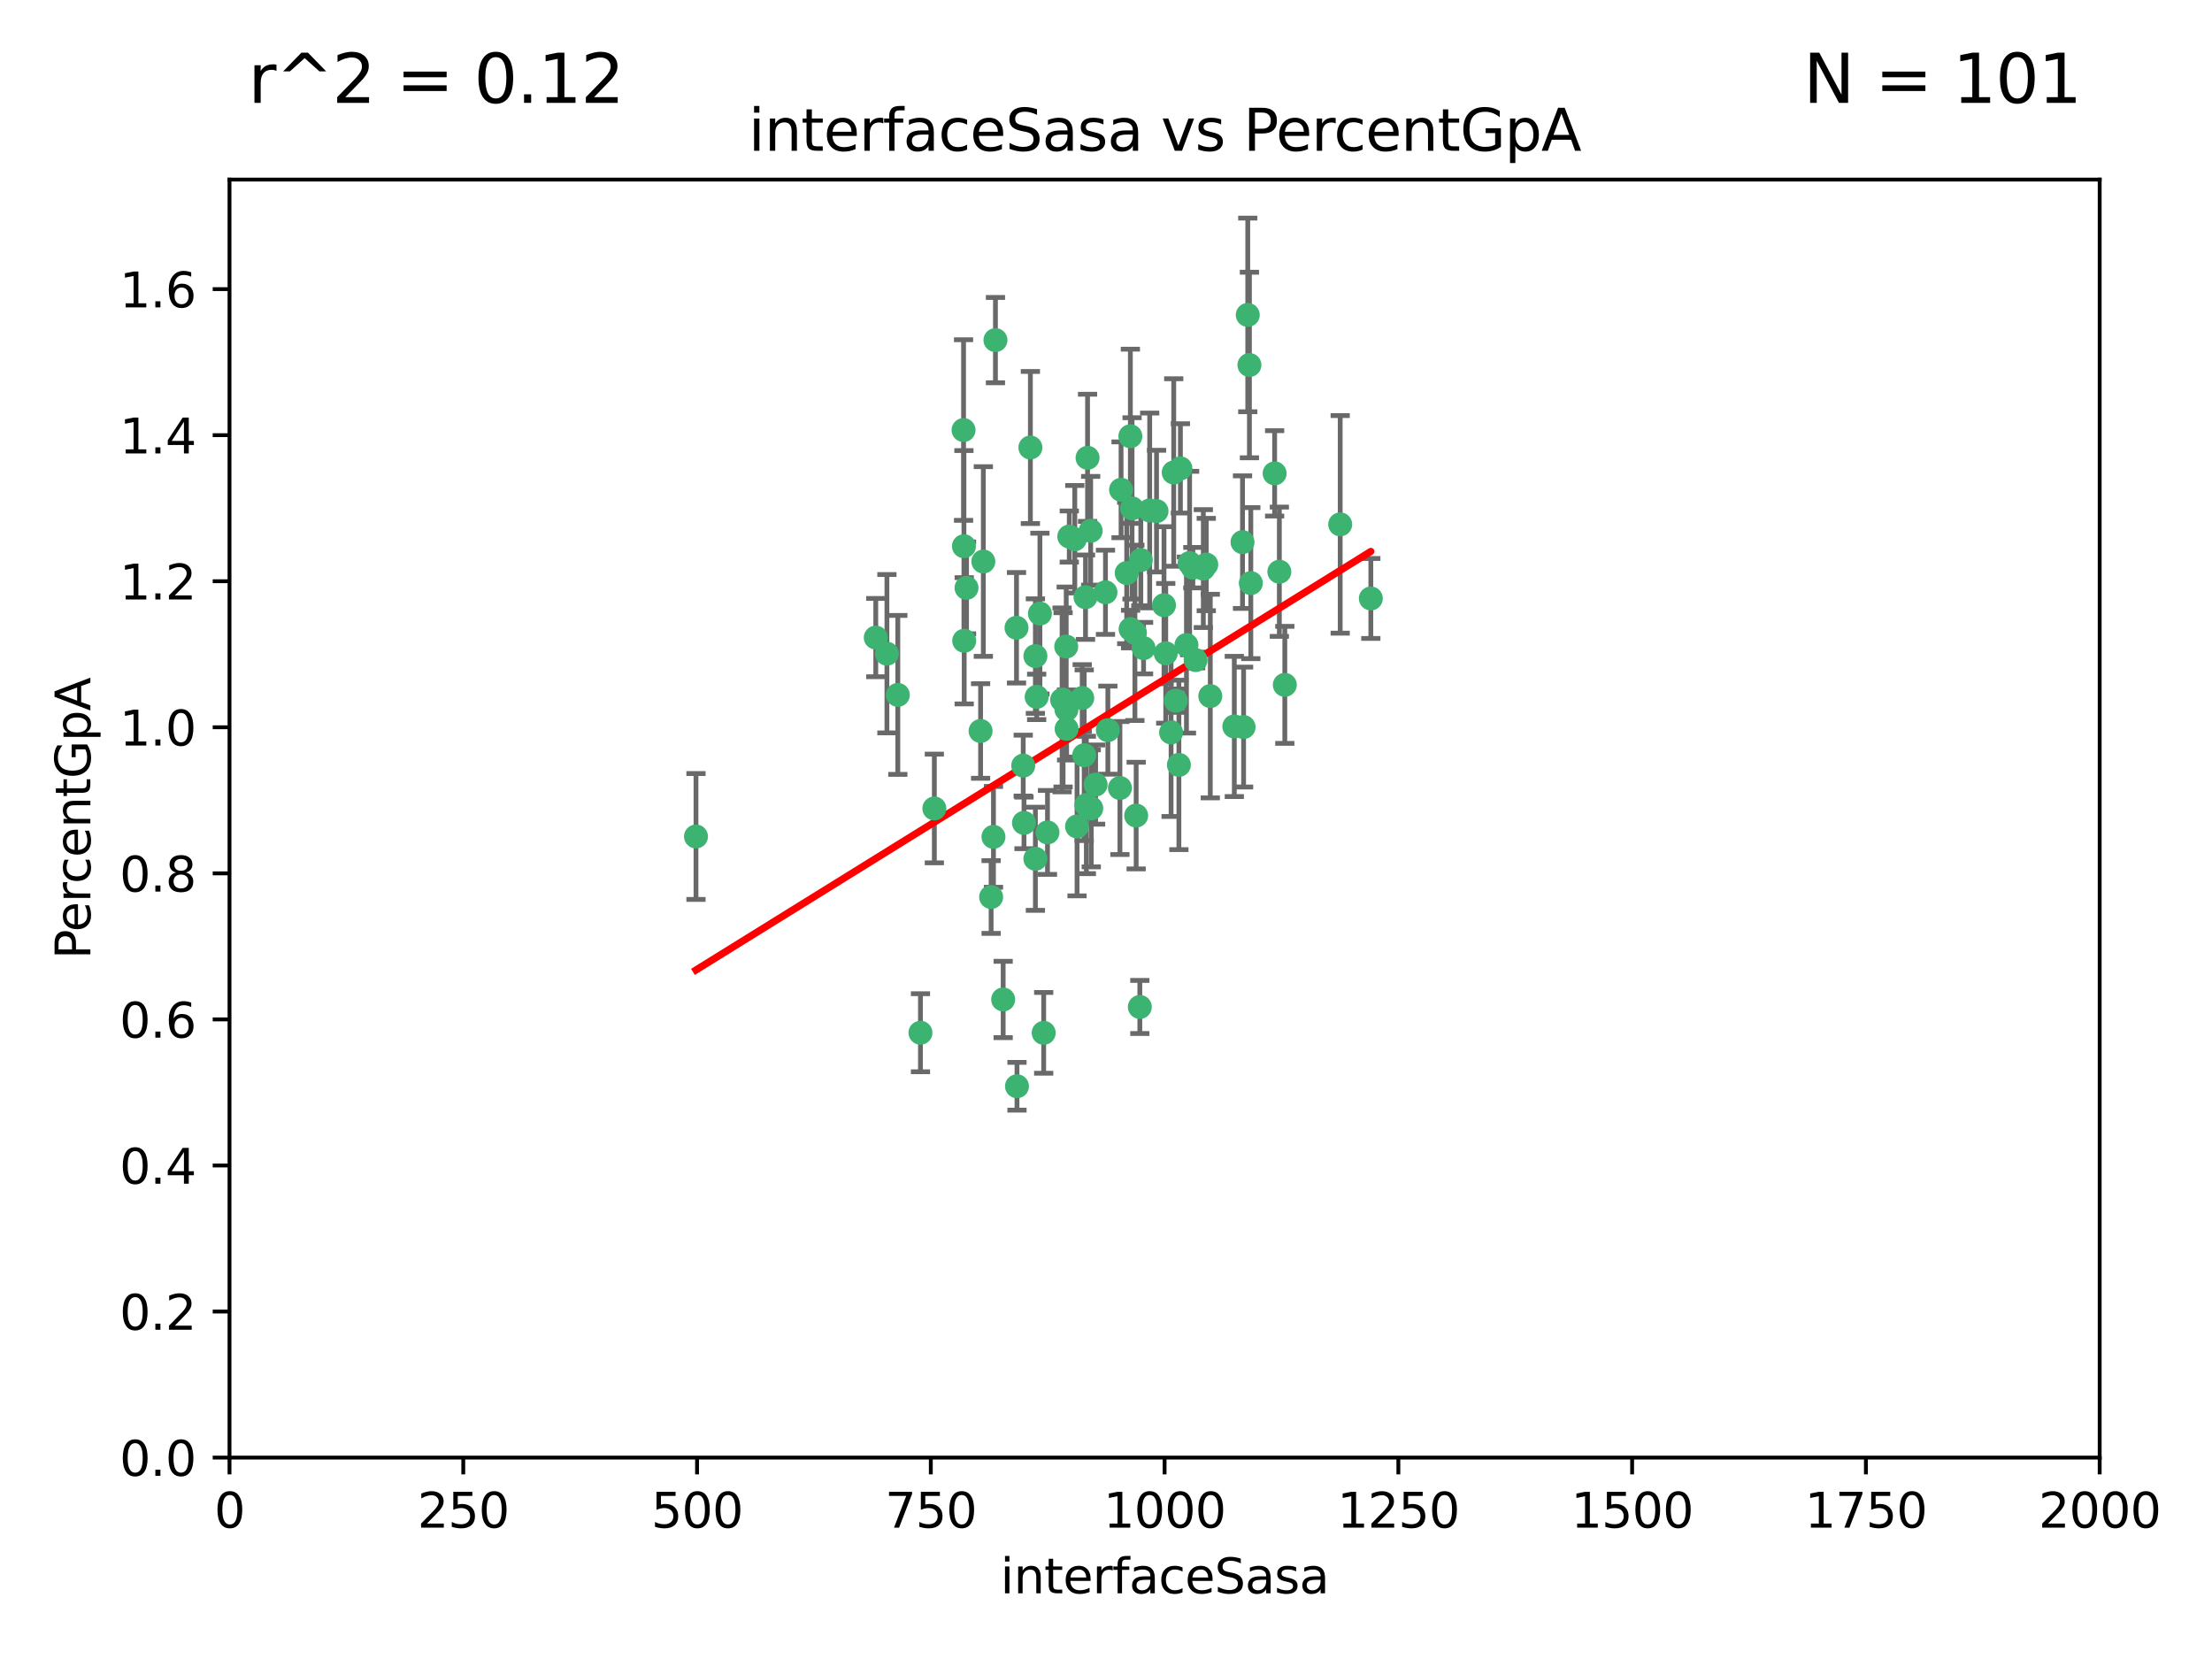 <?xml version="1.0" encoding="utf-8" standalone="no"?>
<!DOCTYPE svg PUBLIC "-//W3C//DTD SVG 1.1//EN"
  "http://www.w3.org/Graphics/SVG/1.1/DTD/svg11.dtd">
<svg xmlns:xlink="http://www.w3.org/1999/xlink" width="460.8pt" height="345.6pt" viewBox="0 0 460.8 345.6" xmlns="http://www.w3.org/2000/svg" version="1.1">
 <defs>
  <style type="text/css">*{stroke-linejoin: round; stroke-linecap: butt}</style>
 </defs>
 <g id="figure_1">
  <g id="patch_1">
   <path d="M 0 345.6 
L 460.8 345.6 
L 460.8 0 
L 0 0 
z
" style="fill: #ffffff"/>
  </g>
  <g id="axes_1">
   <g id="patch_2">
    <path d="M 47.81 303.64 
L 437.4 303.64 
L 437.4 37.411 
L 47.81 37.411 
z
" style="fill: #ffffff"/>
   </g>
   <g id="PathCollection_1">
    <defs>
     <path id="m7a8e1697c9" d="M 0 1.118 
C 0.297 1.118 0.581 1 0.791 0.791 
C 1 0.581 1.118 0.297 1.118 0 
C 1.118 -0.297 1 -0.581 0.791 -0.791 
C 0.581 -1 0.297 -1.118 0 -1.118 
C -0.297 -1.118 -0.581 -1 -0.791 -0.791 
C -1 -0.581 -1.118 -0.297 -1.118 0 
C -1.118 0.297 -1 0.581 -0.791 0.791 
C -0.581 1 -0.297 1.118 0 1.118 
z
" style="stroke: #3cb371"/>
    </defs>
    <g clip-path="url(#pb20b0ae91c)">
     <use xlink:href="#m7a8e1697c9" x="258.839" y="112.935" style="fill: #3cb371; stroke: #3cb371"/>
     <use xlink:href="#m7a8e1697c9" x="235.526" y="131.048" style="fill: #3cb371; stroke: #3cb371"/>
     <use xlink:href="#m7a8e1697c9" x="235.476" y="90.88" style="fill: #3cb371; stroke: #3cb371"/>
     <use xlink:href="#m7a8e1697c9" x="265.53" y="98.611" style="fill: #3cb371; stroke: #3cb371"/>
     <use xlink:href="#m7a8e1697c9" x="222.751" y="111.768" style="fill: #3cb371; stroke: #3cb371"/>
     <use xlink:href="#m7a8e1697c9" x="225.86" y="157.33" style="fill: #3cb371; stroke: #3cb371"/>
     <use xlink:href="#m7a8e1697c9" x="234.714" y="119.368" style="fill: #3cb371; stroke: #3cb371"/>
     <use xlink:href="#m7a8e1697c9" x="259.065" y="151.457" style="fill: #3cb371; stroke: #3cb371"/>
     <use xlink:href="#m7a8e1697c9" x="259.932" y="65.606" style="fill: #3cb371; stroke: #3cb371"/>
     <use xlink:href="#m7a8e1697c9" x="239.502" y="106.338" style="fill: #3cb371; stroke: #3cb371"/>
     <use xlink:href="#m7a8e1697c9" x="242.845" y="136.097" style="fill: #3cb371; stroke: #3cb371"/>
     <use xlink:href="#m7a8e1697c9" x="266.512" y="119.105" style="fill: #3cb371; stroke: #3cb371"/>
     <use xlink:href="#m7a8e1697c9" x="211.757" y="130.776" style="fill: #3cb371; stroke: #3cb371"/>
     <use xlink:href="#m7a8e1697c9" x="216.635" y="127.82" style="fill: #3cb371; stroke: #3cb371"/>
     <use xlink:href="#m7a8e1697c9" x="233.539" y="102.028" style="fill: #3cb371; stroke: #3cb371"/>
     <use xlink:href="#m7a8e1697c9" x="244.935" y="145.966" style="fill: #3cb371; stroke: #3cb371"/>
     <use xlink:href="#m7a8e1697c9" x="244.508" y="98.431" style="fill: #3cb371; stroke: #3cb371"/>
     <use xlink:href="#m7a8e1697c9" x="267.65" y="142.672" style="fill: #3cb371; stroke: #3cb371"/>
     <use xlink:href="#m7a8e1697c9" x="250.675" y="118.446" style="fill: #3cb371; stroke: #3cb371"/>
     <use xlink:href="#m7a8e1697c9" x="214.648" y="93.226" style="fill: #3cb371; stroke: #3cb371"/>
     <use xlink:href="#m7a8e1697c9" x="224.368" y="172.163" style="fill: #3cb371; stroke: #3cb371"/>
     <use xlink:href="#m7a8e1697c9" x="233.3" y="164.157" style="fill: #3cb371; stroke: #3cb371"/>
     <use xlink:href="#m7a8e1697c9" x="222.161" y="147.818" style="fill: #3cb371; stroke: #3cb371"/>
     <use xlink:href="#m7a8e1697c9" x="221.458" y="145.786" style="fill: #3cb371; stroke: #3cb371"/>
     <use xlink:href="#m7a8e1697c9" x="243.959" y="152.588" style="fill: #3cb371; stroke: #3cb371"/>
     <use xlink:href="#m7a8e1697c9" x="226.133" y="124.404" style="fill: #3cb371; stroke: #3cb371"/>
     <use xlink:href="#m7a8e1697c9" x="238.226" y="135.021" style="fill: #3cb371; stroke: #3cb371"/>
     <use xlink:href="#m7a8e1697c9" x="245.585" y="159.342" style="fill: #3cb371; stroke: #3cb371"/>
     <use xlink:href="#m7a8e1697c9" x="257.131" y="151.333" style="fill: #3cb371; stroke: #3cb371"/>
     <use xlink:href="#m7a8e1697c9" x="247.82" y="117.288" style="fill: #3cb371; stroke: #3cb371"/>
     <use xlink:href="#m7a8e1697c9" x="249.07" y="137.505" style="fill: #3cb371; stroke: #3cb371"/>
     <use xlink:href="#m7a8e1697c9" x="247.161" y="134.369" style="fill: #3cb371; stroke: #3cb371"/>
     <use xlink:href="#m7a8e1697c9" x="279.188" y="109.235" style="fill: #3cb371; stroke: #3cb371"/>
     <use xlink:href="#m7a8e1697c9" x="236.422" y="131.834" style="fill: #3cb371; stroke: #3cb371"/>
     <use xlink:href="#m7a8e1697c9" x="242.482" y="126.071" style="fill: #3cb371; stroke: #3cb371"/>
     <use xlink:href="#m7a8e1697c9" x="235.828" y="105.903" style="fill: #3cb371; stroke: #3cb371"/>
     <use xlink:href="#m7a8e1697c9" x="226.558" y="95.371" style="fill: #3cb371; stroke: #3cb371"/>
     <use xlink:href="#m7a8e1697c9" x="200.806" y="113.783" style="fill: #3cb371; stroke: #3cb371"/>
     <use xlink:href="#m7a8e1697c9" x="260.277" y="76.037" style="fill: #3cb371; stroke: #3cb371"/>
     <use xlink:href="#m7a8e1697c9" x="251.287" y="117.606" style="fill: #3cb371; stroke: #3cb371"/>
     <use xlink:href="#m7a8e1697c9" x="248.492" y="118.255" style="fill: #3cb371; stroke: #3cb371"/>
     <use xlink:href="#m7a8e1697c9" x="240.928" y="106.473" style="fill: #3cb371; stroke: #3cb371"/>
     <use xlink:href="#m7a8e1697c9" x="223.897" y="112.334" style="fill: #3cb371; stroke: #3cb371"/>
     <use xlink:href="#m7a8e1697c9" x="225.446" y="145.408" style="fill: #3cb371; stroke: #3cb371"/>
     <use xlink:href="#m7a8e1697c9" x="230.29" y="123.385" style="fill: #3cb371; stroke: #3cb371"/>
     <use xlink:href="#m7a8e1697c9" x="200.86" y="133.482" style="fill: #3cb371; stroke: #3cb371"/>
     <use xlink:href="#m7a8e1697c9" x="217.42" y="215.161" style="fill: #3cb371; stroke: #3cb371"/>
     <use xlink:href="#m7a8e1697c9" x="237.649" y="116.673" style="fill: #3cb371; stroke: #3cb371"/>
     <use xlink:href="#m7a8e1697c9" x="213.316" y="171.42" style="fill: #3cb371; stroke: #3cb371"/>
     <use xlink:href="#m7a8e1697c9" x="207.37" y="70.852" style="fill: #3cb371; stroke: #3cb371"/>
     <use xlink:href="#m7a8e1697c9" x="204.848" y="116.973" style="fill: #3cb371; stroke: #3cb371"/>
     <use xlink:href="#m7a8e1697c9" x="245.901" y="97.572" style="fill: #3cb371; stroke: #3cb371"/>
     <use xlink:href="#m7a8e1697c9" x="285.569" y="124.669" style="fill: #3cb371; stroke: #3cb371"/>
     <use xlink:href="#m7a8e1697c9" x="215.957" y="145.171" style="fill: #3cb371; stroke: #3cb371"/>
     <use xlink:href="#m7a8e1697c9" x="194.641" y="168.419" style="fill: #3cb371; stroke: #3cb371"/>
     <use xlink:href="#m7a8e1697c9" x="191.75" y="215.139" style="fill: #3cb371; stroke: #3cb371"/>
     <use xlink:href="#m7a8e1697c9" x="184.761" y="136.178" style="fill: #3cb371; stroke: #3cb371"/>
     <use xlink:href="#m7a8e1697c9" x="182.439" y="132.82" style="fill: #3cb371; stroke: #3cb371"/>
     <use xlink:href="#m7a8e1697c9" x="213.156" y="159.488" style="fill: #3cb371; stroke: #3cb371"/>
     <use xlink:href="#m7a8e1697c9" x="222.113" y="134.689" style="fill: #3cb371; stroke: #3cb371"/>
     <use xlink:href="#m7a8e1697c9" x="200.726" y="89.586" style="fill: #3cb371; stroke: #3cb371"/>
     <use xlink:href="#m7a8e1697c9" x="215.692" y="178.897" style="fill: #3cb371; stroke: #3cb371"/>
     <use xlink:href="#m7a8e1697c9" x="228.237" y="163.438" style="fill: #3cb371; stroke: #3cb371"/>
     <use xlink:href="#m7a8e1697c9" x="222.194" y="151.836" style="fill: #3cb371; stroke: #3cb371"/>
     <use xlink:href="#m7a8e1697c9" x="204.275" y="152.276" style="fill: #3cb371; stroke: #3cb371"/>
     <use xlink:href="#m7a8e1697c9" x="208.978" y="208.206" style="fill: #3cb371; stroke: #3cb371"/>
     <use xlink:href="#m7a8e1697c9" x="227.208" y="110.571" style="fill: #3cb371; stroke: #3cb371"/>
     <use xlink:href="#m7a8e1697c9" x="260.569" y="121.476" style="fill: #3cb371; stroke: #3cb371"/>
     <use xlink:href="#m7a8e1697c9" x="206.469" y="186.867" style="fill: #3cb371; stroke: #3cb371"/>
     <use xlink:href="#m7a8e1697c9" x="215.692" y="136.674" style="fill: #3cb371; stroke: #3cb371"/>
     <use xlink:href="#m7a8e1697c9" x="230.787" y="152.103" style="fill: #3cb371; stroke: #3cb371"/>
     <use xlink:href="#m7a8e1697c9" x="236.683" y="169.899" style="fill: #3cb371; stroke: #3cb371"/>
     <use xlink:href="#m7a8e1697c9" x="206.956" y="174.332" style="fill: #3cb371; stroke: #3cb371"/>
     <use xlink:href="#m7a8e1697c9" x="237.447" y="209.769" style="fill: #3cb371; stroke: #3cb371"/>
     <use xlink:href="#m7a8e1697c9" x="211.857" y="226.286" style="fill: #3cb371; stroke: #3cb371"/>
     <use xlink:href="#m7a8e1697c9" x="227.327" y="168.396" style="fill: #3cb371; stroke: #3cb371"/>
     <use xlink:href="#m7a8e1697c9" x="221.254" y="145.801" style="fill: #3cb371; stroke: #3cb371"/>
     <use xlink:href="#m7a8e1697c9" x="218.211" y="173.41" style="fill: #3cb371; stroke: #3cb371"/>
     <use xlink:href="#m7a8e1697c9" x="226.307" y="167.688" style="fill: #3cb371; stroke: #3cb371"/>
     <use xlink:href="#m7a8e1697c9" x="201.345" y="122.465" style="fill: #3cb371; stroke: #3cb371"/>
     <use xlink:href="#m7a8e1697c9" x="187.034" y="144.762" style="fill: #3cb371; stroke: #3cb371"/>
     <use xlink:href="#m7a8e1697c9" x="252.125" y="145.004" style="fill: #3cb371; stroke: #3cb371"/>
     <use xlink:href="#m7a8e1697c9" x="144.987" y="174.257" style="fill: #3cb371; stroke: #3cb371"/>
    </g>
   </g>
   <g id="matplotlib.axis_1">
    <g id="xtick_1">
     <g id="line2d_1">
      <defs>
       <path id="m10168c61ff" d="M 0 0 
L 0 3.5 
" style="stroke: #000000; stroke-width: 0.8"/>
      </defs>
      <g>
       <use xlink:href="#m10168c61ff" x="47.81" y="303.64" style="stroke: #000000; stroke-width: 0.8"/>
      </g>
     </g>
     <g id="text_1">
      <!-- 0 -->
      <g transform="translate(44.629 318.238)scale(0.1 -0.1)">
       <defs>
        <path id="DejaVuSans-30" d="M 2034 4250 
Q 1547 4250 1301 3770 
Q 1056 3291 1056 2328 
Q 1056 1369 1301 889 
Q 1547 409 2034 409 
Q 2525 409 2770 889 
Q 3016 1369 3016 2328 
Q 3016 3291 2770 3770 
Q 2525 4250 2034 4250 
z
M 2034 4750 
Q 2819 4750 3233 4129 
Q 3647 3509 3647 2328 
Q 3647 1150 3233 529 
Q 2819 -91 2034 -91 
Q 1250 -91 836 529 
Q 422 1150 422 2328 
Q 422 3509 836 4129 
Q 1250 4750 2034 4750 
z
" transform="scale(0.016)"/>
       </defs>
       <use xlink:href="#DejaVuSans-30"/>
      </g>
     </g>
    </g>
    <g id="xtick_2">
     <g id="line2d_2">
      <g>
       <use xlink:href="#m10168c61ff" x="96.509" y="303.64" style="stroke: #000000; stroke-width: 0.8"/>
      </g>
     </g>
     <g id="text_2">
      <!-- 250 -->
      <g transform="translate(86.965 318.238)scale(0.1 -0.1)">
       <defs>
        <path id="DejaVuSans-32" d="M 1228 531 
L 3431 531 
L 3431 0 
L 469 0 
L 469 531 
Q 828 903 1448 1529 
Q 2069 2156 2228 2338 
Q 2531 2678 2651 2914 
Q 2772 3150 2772 3378 
Q 2772 3750 2511 3984 
Q 2250 4219 1831 4219 
Q 1534 4219 1204 4116 
Q 875 4013 500 3803 
L 500 4441 
Q 881 4594 1212 4672 
Q 1544 4750 1819 4750 
Q 2544 4750 2975 4387 
Q 3406 4025 3406 3419 
Q 3406 3131 3298 2873 
Q 3191 2616 2906 2266 
Q 2828 2175 2409 1742 
Q 1991 1309 1228 531 
z
" transform="scale(0.016)"/>
        <path id="DejaVuSans-35" d="M 691 4666 
L 3169 4666 
L 3169 4134 
L 1269 4134 
L 1269 2991 
Q 1406 3038 1543 3061 
Q 1681 3084 1819 3084 
Q 2600 3084 3056 2656 
Q 3513 2228 3513 1497 
Q 3513 744 3044 326 
Q 2575 -91 1722 -91 
Q 1428 -91 1123 -41 
Q 819 9 494 109 
L 494 744 
Q 775 591 1075 516 
Q 1375 441 1709 441 
Q 2250 441 2565 725 
Q 2881 1009 2881 1497 
Q 2881 1984 2565 2268 
Q 2250 2553 1709 2553 
Q 1456 2553 1204 2497 
Q 953 2441 691 2322 
L 691 4666 
z
" transform="scale(0.016)"/>
       </defs>
       <use xlink:href="#DejaVuSans-32"/>
       <use xlink:href="#DejaVuSans-35" x="63.623"/>
       <use xlink:href="#DejaVuSans-30" x="127.246"/>
      </g>
     </g>
    </g>
    <g id="xtick_3">
     <g id="line2d_3">
      <g>
       <use xlink:href="#m10168c61ff" x="145.208" y="303.64" style="stroke: #000000; stroke-width: 0.8"/>
      </g>
     </g>
     <g id="text_3">
      <!-- 500 -->
      <g transform="translate(135.664 318.238)scale(0.1 -0.1)">
       <use xlink:href="#DejaVuSans-35"/>
       <use xlink:href="#DejaVuSans-30" x="63.623"/>
       <use xlink:href="#DejaVuSans-30" x="127.246"/>
      </g>
     </g>
    </g>
    <g id="xtick_4">
     <g id="line2d_4">
      <g>
       <use xlink:href="#m10168c61ff" x="193.906" y="303.64" style="stroke: #000000; stroke-width: 0.8"/>
      </g>
     </g>
     <g id="text_4">
      <!-- 750 -->
      <g transform="translate(184.363 318.238)scale(0.1 -0.1)">
       <defs>
        <path id="DejaVuSans-37" d="M 525 4666 
L 3525 4666 
L 3525 4397 
L 1831 0 
L 1172 0 
L 2766 4134 
L 525 4134 
L 525 4666 
z
" transform="scale(0.016)"/>
       </defs>
       <use xlink:href="#DejaVuSans-37"/>
       <use xlink:href="#DejaVuSans-35" x="63.623"/>
       <use xlink:href="#DejaVuSans-30" x="127.246"/>
      </g>
     </g>
    </g>
    <g id="xtick_5">
     <g id="line2d_5">
      <g>
       <use xlink:href="#m10168c61ff" x="242.605" y="303.64" style="stroke: #000000; stroke-width: 0.8"/>
      </g>
     </g>
     <g id="text_5">
      <!-- 1000 -->
      <g transform="translate(229.88 318.238)scale(0.1 -0.1)">
       <defs>
        <path id="DejaVuSans-31" d="M 794 531 
L 1825 531 
L 1825 4091 
L 703 3866 
L 703 4441 
L 1819 4666 
L 2450 4666 
L 2450 531 
L 3481 531 
L 3481 0 
L 794 0 
L 794 531 
z
" transform="scale(0.016)"/>
       </defs>
       <use xlink:href="#DejaVuSans-31"/>
       <use xlink:href="#DejaVuSans-30" x="63.623"/>
       <use xlink:href="#DejaVuSans-30" x="127.246"/>
       <use xlink:href="#DejaVuSans-30" x="190.869"/>
      </g>
     </g>
    </g>
    <g id="xtick_6">
     <g id="line2d_6">
      <g>
       <use xlink:href="#m10168c61ff" x="291.304" y="303.64" style="stroke: #000000; stroke-width: 0.8"/>
      </g>
     </g>
     <g id="text_6">
      <!-- 1250 -->
      <g transform="translate(278.579 318.238)scale(0.1 -0.1)">
       <use xlink:href="#DejaVuSans-31"/>
       <use xlink:href="#DejaVuSans-32" x="63.623"/>
       <use xlink:href="#DejaVuSans-35" x="127.246"/>
       <use xlink:href="#DejaVuSans-30" x="190.869"/>
      </g>
     </g>
    </g>
    <g id="xtick_7">
     <g id="line2d_7">
      <g>
       <use xlink:href="#m10168c61ff" x="340.002" y="303.64" style="stroke: #000000; stroke-width: 0.8"/>
      </g>
     </g>
     <g id="text_7">
      <!-- 1500 -->
      <g transform="translate(327.277 318.238)scale(0.1 -0.1)">
       <use xlink:href="#DejaVuSans-31"/>
       <use xlink:href="#DejaVuSans-35" x="63.623"/>
       <use xlink:href="#DejaVuSans-30" x="127.246"/>
       <use xlink:href="#DejaVuSans-30" x="190.869"/>
      </g>
     </g>
    </g>
    <g id="xtick_8">
     <g id="line2d_8">
      <g>
       <use xlink:href="#m10168c61ff" x="388.701" y="303.64" style="stroke: #000000; stroke-width: 0.8"/>
      </g>
     </g>
     <g id="text_8">
      <!-- 1750 -->
      <g transform="translate(375.976 318.238)scale(0.1 -0.1)">
       <use xlink:href="#DejaVuSans-31"/>
       <use xlink:href="#DejaVuSans-37" x="63.623"/>
       <use xlink:href="#DejaVuSans-35" x="127.246"/>
       <use xlink:href="#DejaVuSans-30" x="190.869"/>
      </g>
     </g>
    </g>
    <g id="xtick_9">
     <g id="line2d_9">
      <g>
       <use xlink:href="#m10168c61ff" x="437.4" y="303.64" style="stroke: #000000; stroke-width: 0.8"/>
      </g>
     </g>
     <g id="text_9">
      <!-- 2000 -->
      <g transform="translate(424.675 318.238)scale(0.1 -0.1)">
       <use xlink:href="#DejaVuSans-32"/>
       <use xlink:href="#DejaVuSans-30" x="63.623"/>
       <use xlink:href="#DejaVuSans-30" x="127.246"/>
       <use xlink:href="#DejaVuSans-30" x="190.869"/>
      </g>
     </g>
    </g>
    <g id="text_10">
     <!-- interfaceSasa -->
     <g transform="translate(208.398 331.917)scale(0.1 -0.1)">
      <defs>
       <path id="DejaVuSans-69" d="M 603 3500 
L 1178 3500 
L 1178 0 
L 603 0 
L 603 3500 
z
M 603 4863 
L 1178 4863 
L 1178 4134 
L 603 4134 
L 603 4863 
z
" transform="scale(0.016)"/>
       <path id="DejaVuSans-6e" d="M 3513 2113 
L 3513 0 
L 2938 0 
L 2938 2094 
Q 2938 2591 2744 2837 
Q 2550 3084 2163 3084 
Q 1697 3084 1428 2787 
Q 1159 2491 1159 1978 
L 1159 0 
L 581 0 
L 581 3500 
L 1159 3500 
L 1159 2956 
Q 1366 3272 1645 3428 
Q 1925 3584 2291 3584 
Q 2894 3584 3203 3211 
Q 3513 2838 3513 2113 
z
" transform="scale(0.016)"/>
       <path id="DejaVuSans-74" d="M 1172 4494 
L 1172 3500 
L 2356 3500 
L 2356 3053 
L 1172 3053 
L 1172 1153 
Q 1172 725 1289 603 
Q 1406 481 1766 481 
L 2356 481 
L 2356 0 
L 1766 0 
Q 1100 0 847 248 
Q 594 497 594 1153 
L 594 3053 
L 172 3053 
L 172 3500 
L 594 3500 
L 594 4494 
L 1172 4494 
z
" transform="scale(0.016)"/>
       <path id="DejaVuSans-65" d="M 3597 1894 
L 3597 1613 
L 953 1613 
Q 991 1019 1311 708 
Q 1631 397 2203 397 
Q 2534 397 2845 478 
Q 3156 559 3463 722 
L 3463 178 
Q 3153 47 2828 -22 
Q 2503 -91 2169 -91 
Q 1331 -91 842 396 
Q 353 884 353 1716 
Q 353 2575 817 3079 
Q 1281 3584 2069 3584 
Q 2775 3584 3186 3129 
Q 3597 2675 3597 1894 
z
M 3022 2063 
Q 3016 2534 2758 2815 
Q 2500 3097 2075 3097 
Q 1594 3097 1305 2825 
Q 1016 2553 972 2059 
L 3022 2063 
z
" transform="scale(0.016)"/>
       <path id="DejaVuSans-72" d="M 2631 2963 
Q 2534 3019 2420 3045 
Q 2306 3072 2169 3072 
Q 1681 3072 1420 2755 
Q 1159 2438 1159 1844 
L 1159 0 
L 581 0 
L 581 3500 
L 1159 3500 
L 1159 2956 
Q 1341 3275 1631 3429 
Q 1922 3584 2338 3584 
Q 2397 3584 2469 3576 
Q 2541 3569 2628 3553 
L 2631 2963 
z
" transform="scale(0.016)"/>
       <path id="DejaVuSans-66" d="M 2375 4863 
L 2375 4384 
L 1825 4384 
Q 1516 4384 1395 4259 
Q 1275 4134 1275 3809 
L 1275 3500 
L 2222 3500 
L 2222 3053 
L 1275 3053 
L 1275 0 
L 697 0 
L 697 3053 
L 147 3053 
L 147 3500 
L 697 3500 
L 697 3744 
Q 697 4328 969 4595 
Q 1241 4863 1831 4863 
L 2375 4863 
z
" transform="scale(0.016)"/>
       <path id="DejaVuSans-61" d="M 2194 1759 
Q 1497 1759 1228 1600 
Q 959 1441 959 1056 
Q 959 750 1161 570 
Q 1363 391 1709 391 
Q 2188 391 2477 730 
Q 2766 1069 2766 1631 
L 2766 1759 
L 2194 1759 
z
M 3341 1997 
L 3341 0 
L 2766 0 
L 2766 531 
Q 2569 213 2275 61 
Q 1981 -91 1556 -91 
Q 1019 -91 701 211 
Q 384 513 384 1019 
Q 384 1609 779 1909 
Q 1175 2209 1959 2209 
L 2766 2209 
L 2766 2266 
Q 2766 2663 2505 2880 
Q 2244 3097 1772 3097 
Q 1472 3097 1187 3025 
Q 903 2953 641 2809 
L 641 3341 
Q 956 3463 1253 3523 
Q 1550 3584 1831 3584 
Q 2591 3584 2966 3190 
Q 3341 2797 3341 1997 
z
" transform="scale(0.016)"/>
       <path id="DejaVuSans-63" d="M 3122 3366 
L 3122 2828 
Q 2878 2963 2633 3030 
Q 2388 3097 2138 3097 
Q 1578 3097 1268 2742 
Q 959 2388 959 1747 
Q 959 1106 1268 751 
Q 1578 397 2138 397 
Q 2388 397 2633 464 
Q 2878 531 3122 666 
L 3122 134 
Q 2881 22 2623 -34 
Q 2366 -91 2075 -91 
Q 1284 -91 818 406 
Q 353 903 353 1747 
Q 353 2603 823 3093 
Q 1294 3584 2113 3584 
Q 2378 3584 2631 3529 
Q 2884 3475 3122 3366 
z
" transform="scale(0.016)"/>
       <path id="DejaVuSans-53" d="M 3425 4513 
L 3425 3897 
Q 3066 4069 2747 4153 
Q 2428 4238 2131 4238 
Q 1616 4238 1336 4038 
Q 1056 3838 1056 3469 
Q 1056 3159 1242 3001 
Q 1428 2844 1947 2747 
L 2328 2669 
Q 3034 2534 3370 2195 
Q 3706 1856 3706 1288 
Q 3706 609 3251 259 
Q 2797 -91 1919 -91 
Q 1588 -91 1214 -16 
Q 841 59 441 206 
L 441 856 
Q 825 641 1194 531 
Q 1563 422 1919 422 
Q 2459 422 2753 634 
Q 3047 847 3047 1241 
Q 3047 1584 2836 1778 
Q 2625 1972 2144 2069 
L 1759 2144 
Q 1053 2284 737 2584 
Q 422 2884 422 3419 
Q 422 4038 858 4394 
Q 1294 4750 2059 4750 
Q 2388 4750 2728 4690 
Q 3069 4631 3425 4513 
z
" transform="scale(0.016)"/>
       <path id="DejaVuSans-73" d="M 2834 3397 
L 2834 2853 
Q 2591 2978 2328 3040 
Q 2066 3103 1784 3103 
Q 1356 3103 1142 2972 
Q 928 2841 928 2578 
Q 928 2378 1081 2264 
Q 1234 2150 1697 2047 
L 1894 2003 
Q 2506 1872 2764 1633 
Q 3022 1394 3022 966 
Q 3022 478 2636 193 
Q 2250 -91 1575 -91 
Q 1294 -91 989 -36 
Q 684 19 347 128 
L 347 722 
Q 666 556 975 473 
Q 1284 391 1588 391 
Q 1994 391 2212 530 
Q 2431 669 2431 922 
Q 2431 1156 2273 1281 
Q 2116 1406 1581 1522 
L 1381 1569 
Q 847 1681 609 1914 
Q 372 2147 372 2553 
Q 372 3047 722 3315 
Q 1072 3584 1716 3584 
Q 2034 3584 2315 3537 
Q 2597 3491 2834 3397 
z
" transform="scale(0.016)"/>
      </defs>
      <use xlink:href="#DejaVuSans-69"/>
      <use xlink:href="#DejaVuSans-6e" x="27.783"/>
      <use xlink:href="#DejaVuSans-74" x="91.162"/>
      <use xlink:href="#DejaVuSans-65" x="130.371"/>
      <use xlink:href="#DejaVuSans-72" x="191.895"/>
      <use xlink:href="#DejaVuSans-66" x="233.008"/>
      <use xlink:href="#DejaVuSans-61" x="268.213"/>
      <use xlink:href="#DejaVuSans-63" x="329.492"/>
      <use xlink:href="#DejaVuSans-65" x="384.473"/>
      <use xlink:href="#DejaVuSans-53" x="445.996"/>
      <use xlink:href="#DejaVuSans-61" x="509.473"/>
      <use xlink:href="#DejaVuSans-73" x="570.752"/>
      <use xlink:href="#DejaVuSans-61" x="622.852"/>
     </g>
    </g>
   </g>
   <g id="matplotlib.axis_2">
    <g id="ytick_1">
     <g id="line2d_10">
      <defs>
       <path id="m8a35cd2be1" d="M 0 0 
L -3.5 0 
" style="stroke: #000000; stroke-width: 0.8"/>
      </defs>
      <g>
       <use xlink:href="#m8a35cd2be1" x="47.81" y="303.64" style="stroke: #000000; stroke-width: 0.8"/>
      </g>
     </g>
     <g id="text_11">
      <!-- 0.0 -->
      <g transform="translate(24.907 307.439)scale(0.1 -0.1)">
       <defs>
        <path id="DejaVuSans-2e" d="M 684 794 
L 1344 794 
L 1344 0 
L 684 0 
L 684 794 
z
" transform="scale(0.016)"/>
       </defs>
       <use xlink:href="#DejaVuSans-30"/>
       <use xlink:href="#DejaVuSans-2e" x="63.623"/>
       <use xlink:href="#DejaVuSans-30" x="95.41"/>
      </g>
     </g>
    </g>
    <g id="ytick_2">
     <g id="line2d_11">
      <g>
       <use xlink:href="#m8a35cd2be1" x="47.81" y="273.214" style="stroke: #000000; stroke-width: 0.8"/>
      </g>
     </g>
     <g id="text_12">
      <!-- 0.2 -->
      <g transform="translate(24.907 277.013)scale(0.1 -0.1)">
       <use xlink:href="#DejaVuSans-30"/>
       <use xlink:href="#DejaVuSans-2e" x="63.623"/>
       <use xlink:href="#DejaVuSans-32" x="95.41"/>
      </g>
     </g>
    </g>
    <g id="ytick_3">
     <g id="line2d_12">
      <g>
       <use xlink:href="#m8a35cd2be1" x="47.81" y="242.788" style="stroke: #000000; stroke-width: 0.8"/>
      </g>
     </g>
     <g id="text_13">
      <!-- 0.4 -->
      <g transform="translate(24.907 246.587)scale(0.1 -0.1)">
       <defs>
        <path id="DejaVuSans-34" d="M 2419 4116 
L 825 1625 
L 2419 1625 
L 2419 4116 
z
M 2253 4666 
L 3047 4666 
L 3047 1625 
L 3713 1625 
L 3713 1100 
L 3047 1100 
L 3047 0 
L 2419 0 
L 2419 1100 
L 313 1100 
L 313 1709 
L 2253 4666 
z
" transform="scale(0.016)"/>
       </defs>
       <use xlink:href="#DejaVuSans-30"/>
       <use xlink:href="#DejaVuSans-2e" x="63.623"/>
       <use xlink:href="#DejaVuSans-34" x="95.41"/>
      </g>
     </g>
    </g>
    <g id="ytick_4">
     <g id="line2d_13">
      <g>
       <use xlink:href="#m8a35cd2be1" x="47.81" y="212.362" style="stroke: #000000; stroke-width: 0.8"/>
      </g>
     </g>
     <g id="text_14">
      <!-- 0.6 -->
      <g transform="translate(24.907 216.161)scale(0.1 -0.1)">
       <defs>
        <path id="DejaVuSans-36" d="M 2113 2584 
Q 1688 2584 1439 2293 
Q 1191 2003 1191 1497 
Q 1191 994 1439 701 
Q 1688 409 2113 409 
Q 2538 409 2786 701 
Q 3034 994 3034 1497 
Q 3034 2003 2786 2293 
Q 2538 2584 2113 2584 
z
M 3366 4563 
L 3366 3988 
Q 3128 4100 2886 4159 
Q 2644 4219 2406 4219 
Q 1781 4219 1451 3797 
Q 1122 3375 1075 2522 
Q 1259 2794 1537 2939 
Q 1816 3084 2150 3084 
Q 2853 3084 3261 2657 
Q 3669 2231 3669 1497 
Q 3669 778 3244 343 
Q 2819 -91 2113 -91 
Q 1303 -91 875 529 
Q 447 1150 447 2328 
Q 447 3434 972 4092 
Q 1497 4750 2381 4750 
Q 2619 4750 2861 4703 
Q 3103 4656 3366 4563 
z
" transform="scale(0.016)"/>
       </defs>
       <use xlink:href="#DejaVuSans-30"/>
       <use xlink:href="#DejaVuSans-2e" x="63.623"/>
       <use xlink:href="#DejaVuSans-36" x="95.41"/>
      </g>
     </g>
    </g>
    <g id="ytick_5">
     <g id="line2d_14">
      <g>
       <use xlink:href="#m8a35cd2be1" x="47.81" y="181.935" style="stroke: #000000; stroke-width: 0.8"/>
      </g>
     </g>
     <g id="text_15">
      <!-- 0.8 -->
      <g transform="translate(24.907 185.735)scale(0.1 -0.1)">
       <defs>
        <path id="DejaVuSans-38" d="M 2034 2216 
Q 1584 2216 1326 1975 
Q 1069 1734 1069 1313 
Q 1069 891 1326 650 
Q 1584 409 2034 409 
Q 2484 409 2743 651 
Q 3003 894 3003 1313 
Q 3003 1734 2745 1975 
Q 2488 2216 2034 2216 
z
M 1403 2484 
Q 997 2584 770 2862 
Q 544 3141 544 3541 
Q 544 4100 942 4425 
Q 1341 4750 2034 4750 
Q 2731 4750 3128 4425 
Q 3525 4100 3525 3541 
Q 3525 3141 3298 2862 
Q 3072 2584 2669 2484 
Q 3125 2378 3379 2068 
Q 3634 1759 3634 1313 
Q 3634 634 3220 271 
Q 2806 -91 2034 -91 
Q 1263 -91 848 271 
Q 434 634 434 1313 
Q 434 1759 690 2068 
Q 947 2378 1403 2484 
z
M 1172 3481 
Q 1172 3119 1398 2916 
Q 1625 2713 2034 2713 
Q 2441 2713 2670 2916 
Q 2900 3119 2900 3481 
Q 2900 3844 2670 4047 
Q 2441 4250 2034 4250 
Q 1625 4250 1398 4047 
Q 1172 3844 1172 3481 
z
" transform="scale(0.016)"/>
       </defs>
       <use xlink:href="#DejaVuSans-30"/>
       <use xlink:href="#DejaVuSans-2e" x="63.623"/>
       <use xlink:href="#DejaVuSans-38" x="95.41"/>
      </g>
     </g>
    </g>
    <g id="ytick_6">
     <g id="line2d_15">
      <g>
       <use xlink:href="#m8a35cd2be1" x="47.81" y="151.509" style="stroke: #000000; stroke-width: 0.8"/>
      </g>
     </g>
     <g id="text_16">
      <!-- 1.0 -->
      <g transform="translate(24.907 155.308)scale(0.1 -0.1)">
       <use xlink:href="#DejaVuSans-31"/>
       <use xlink:href="#DejaVuSans-2e" x="63.623"/>
       <use xlink:href="#DejaVuSans-30" x="95.41"/>
      </g>
     </g>
    </g>
    <g id="ytick_7">
     <g id="line2d_16">
      <g>
       <use xlink:href="#m8a35cd2be1" x="47.81" y="121.083" style="stroke: #000000; stroke-width: 0.8"/>
      </g>
     </g>
     <g id="text_17">
      <!-- 1.2 -->
      <g transform="translate(24.907 124.882)scale(0.1 -0.1)">
       <use xlink:href="#DejaVuSans-31"/>
       <use xlink:href="#DejaVuSans-2e" x="63.623"/>
       <use xlink:href="#DejaVuSans-32" x="95.41"/>
      </g>
     </g>
    </g>
    <g id="ytick_8">
     <g id="line2d_17">
      <g>
       <use xlink:href="#m8a35cd2be1" x="47.81" y="90.657" style="stroke: #000000; stroke-width: 0.8"/>
      </g>
     </g>
     <g id="text_18">
      <!-- 1.4 -->
      <g transform="translate(24.907 94.456)scale(0.1 -0.1)">
       <use xlink:href="#DejaVuSans-31"/>
       <use xlink:href="#DejaVuSans-2e" x="63.623"/>
       <use xlink:href="#DejaVuSans-34" x="95.41"/>
      </g>
     </g>
    </g>
    <g id="ytick_9">
     <g id="line2d_18">
      <g>
       <use xlink:href="#m8a35cd2be1" x="47.81" y="60.231" style="stroke: #000000; stroke-width: 0.8"/>
      </g>
     </g>
     <g id="text_19">
      <!-- 1.6 -->
      <g transform="translate(24.907 64.03)scale(0.1 -0.1)">
       <use xlink:href="#DejaVuSans-31"/>
       <use xlink:href="#DejaVuSans-2e" x="63.623"/>
       <use xlink:href="#DejaVuSans-36" x="95.41"/>
      </g>
     </g>
    </g>
    <g id="text_20">
     <!-- PercentGpA -->
     <g transform="translate(18.827 199.802)rotate(-90)scale(0.1 -0.1)">
      <defs>
       <path id="DejaVuSans-50" d="M 1259 4147 
L 1259 2394 
L 2053 2394 
Q 2494 2394 2734 2622 
Q 2975 2850 2975 3272 
Q 2975 3691 2734 3919 
Q 2494 4147 2053 4147 
L 1259 4147 
z
M 628 4666 
L 2053 4666 
Q 2838 4666 3239 4311 
Q 3641 3956 3641 3272 
Q 3641 2581 3239 2228 
Q 2838 1875 2053 1875 
L 1259 1875 
L 1259 0 
L 628 0 
L 628 4666 
z
" transform="scale(0.016)"/>
       <path id="DejaVuSans-47" d="M 3809 666 
L 3809 1919 
L 2778 1919 
L 2778 2438 
L 4434 2438 
L 4434 434 
Q 4069 175 3628 42 
Q 3188 -91 2688 -91 
Q 1594 -91 976 548 
Q 359 1188 359 2328 
Q 359 3472 976 4111 
Q 1594 4750 2688 4750 
Q 3144 4750 3555 4637 
Q 3966 4525 4313 4306 
L 4313 3634 
Q 3963 3931 3569 4081 
Q 3175 4231 2741 4231 
Q 1884 4231 1454 3753 
Q 1025 3275 1025 2328 
Q 1025 1384 1454 906 
Q 1884 428 2741 428 
Q 3075 428 3337 486 
Q 3600 544 3809 666 
z
" transform="scale(0.016)"/>
       <path id="DejaVuSans-70" d="M 1159 525 
L 1159 -1331 
L 581 -1331 
L 581 3500 
L 1159 3500 
L 1159 2969 
Q 1341 3281 1617 3432 
Q 1894 3584 2278 3584 
Q 2916 3584 3314 3078 
Q 3713 2572 3713 1747 
Q 3713 922 3314 415 
Q 2916 -91 2278 -91 
Q 1894 -91 1617 61 
Q 1341 213 1159 525 
z
M 3116 1747 
Q 3116 2381 2855 2742 
Q 2594 3103 2138 3103 
Q 1681 3103 1420 2742 
Q 1159 2381 1159 1747 
Q 1159 1113 1420 752 
Q 1681 391 2138 391 
Q 2594 391 2855 752 
Q 3116 1113 3116 1747 
z
" transform="scale(0.016)"/>
       <path id="DejaVuSans-41" d="M 2188 4044 
L 1331 1722 
L 3047 1722 
L 2188 4044 
z
M 1831 4666 
L 2547 4666 
L 4325 0 
L 3669 0 
L 3244 1197 
L 1141 1197 
L 716 0 
L 50 0 
L 1831 4666 
z
" transform="scale(0.016)"/>
      </defs>
      <use xlink:href="#DejaVuSans-50"/>
      <use xlink:href="#DejaVuSans-65" x="56.678"/>
      <use xlink:href="#DejaVuSans-72" x="118.201"/>
      <use xlink:href="#DejaVuSans-63" x="157.064"/>
      <use xlink:href="#DejaVuSans-65" x="212.045"/>
      <use xlink:href="#DejaVuSans-6e" x="273.568"/>
      <use xlink:href="#DejaVuSans-74" x="336.947"/>
      <use xlink:href="#DejaVuSans-47" x="376.156"/>
      <use xlink:href="#DejaVuSans-70" x="453.646"/>
      <use xlink:href="#DejaVuSans-41" x="517.123"/>
     </g>
    </g>
   </g>
   <g id="LineCollection_1">
    <path d="M 258.839 126.742 
L 258.839 99.128 
" clip-path="url(#pb20b0ae91c)" style="fill: none; stroke: #696969"/>
    <path d="M 235.526 134.958 
L 235.526 127.138 
" clip-path="url(#pb20b0ae91c)" style="fill: none; stroke: #696969"/>
    <path d="M 235.476 109.021 
L 235.476 72.739 
" clip-path="url(#pb20b0ae91c)" style="fill: none; stroke: #696969"/>
    <path d="M 265.53 107.5 
L 265.53 89.723 
" clip-path="url(#pb20b0ae91c)" style="fill: none; stroke: #696969"/>
    <path d="M 222.751 117.091 
L 222.751 106.444 
" clip-path="url(#pb20b0ae91c)" style="fill: none; stroke: #696969"/>
    <path d="M 225.86 175.107 
L 225.86 139.552 
" clip-path="url(#pb20b0ae91c)" style="fill: none; stroke: #696969"/>
    <path d="M 234.714 134.091 
L 234.714 104.645 
" clip-path="url(#pb20b0ae91c)" style="fill: none; stroke: #696969"/>
    <path d="M 259.065 163.945 
L 259.065 138.968 
" clip-path="url(#pb20b0ae91c)" style="fill: none; stroke: #696969"/>
    <path d="M 259.932 85.777 
L 259.932 45.434 
" clip-path="url(#pb20b0ae91c)" style="fill: none; stroke: #696969"/>
    <path d="M 239.502 126.63 
L 239.502 86.046 
" clip-path="url(#pb20b0ae91c)" style="fill: none; stroke: #696969"/>
    <path d="M 242.845 150.645 
L 242.845 121.55 
" clip-path="url(#pb20b0ae91c)" style="fill: none; stroke: #696969"/>
    <path d="M 266.512 132.572 
L 266.512 105.638 
" clip-path="url(#pb20b0ae91c)" style="fill: none; stroke: #696969"/>
    <path d="M 211.757 142.284 
L 211.757 119.267 
" clip-path="url(#pb20b0ae91c)" style="fill: none; stroke: #696969"/>
    <path d="M 216.635 144.568 
L 216.635 111.073 
" clip-path="url(#pb20b0ae91c)" style="fill: none; stroke: #696969"/>
    <path d="M 233.539 112.003 
L 233.539 92.053 
" clip-path="url(#pb20b0ae91c)" style="fill: none; stroke: #696969"/>
    <path d="M 244.935 148.397 
L 244.935 143.536 
" clip-path="url(#pb20b0ae91c)" style="fill: none; stroke: #696969"/>
    <path d="M 244.508 117.96 
L 244.508 78.902 
" clip-path="url(#pb20b0ae91c)" style="fill: none; stroke: #696969"/>
    <path d="M 267.65 154.863 
L 267.65 130.481 
" clip-path="url(#pb20b0ae91c)" style="fill: none; stroke: #696969"/>
    <path d="M 250.675 130.722 
L 250.675 106.17 
" clip-path="url(#pb20b0ae91c)" style="fill: none; stroke: #696969"/>
    <path d="M 214.648 109.064 
L 214.648 77.387 
" clip-path="url(#pb20b0ae91c)" style="fill: none; stroke: #696969"/>
    <path d="M 224.368 186.622 
L 224.368 157.704 
" clip-path="url(#pb20b0ae91c)" style="fill: none; stroke: #696969"/>
    <path d="M 233.3 178.007 
L 233.3 150.307 
" clip-path="url(#pb20b0ae91c)" style="fill: none; stroke: #696969"/>
    <path d="M 222.161 151.909 
L 222.161 143.727 
" clip-path="url(#pb20b0ae91c)" style="fill: none; stroke: #696969"/>
    <path d="M 221.458 163.937 
L 221.458 127.634 
" clip-path="url(#pb20b0ae91c)" style="fill: none; stroke: #696969"/>
    <path d="M 243.959 170.081 
L 243.959 135.096 
" clip-path="url(#pb20b0ae91c)" style="fill: none; stroke: #696969"/>
    <path d="M 226.133 133.195 
L 226.133 115.614 
" clip-path="url(#pb20b0ae91c)" style="fill: none; stroke: #696969"/>
    <path d="M 238.226 140.382 
L 238.226 129.659 
" clip-path="url(#pb20b0ae91c)" style="fill: none; stroke: #696969"/>
    <path d="M 245.585 176.989 
L 245.585 141.695 
" clip-path="url(#pb20b0ae91c)" style="fill: none; stroke: #696969"/>
    <path d="M 257.131 165.937 
L 257.131 136.729 
" clip-path="url(#pb20b0ae91c)" style="fill: none; stroke: #696969"/>
    <path d="M 247.82 136.395 
L 247.82 98.181 
" clip-path="url(#pb20b0ae91c)" style="fill: none; stroke: #696969"/>
    <path d="M 249.07 139.142 
L 249.07 135.868 
" clip-path="url(#pb20b0ae91c)" style="fill: none; stroke: #696969"/>
    <path d="M 247.161 152.707 
L 247.161 116.031 
" clip-path="url(#pb20b0ae91c)" style="fill: none; stroke: #696969"/>
    <path d="M 279.188 131.899 
L 279.188 86.572 
" clip-path="url(#pb20b0ae91c)" style="fill: none; stroke: #696969"/>
    <path d="M 236.422 150.092 
L 236.422 113.575 
" clip-path="url(#pb20b0ae91c)" style="fill: none; stroke: #696969"/>
    <path d="M 242.482 142.423 
L 242.482 109.718 
" clip-path="url(#pb20b0ae91c)" style="fill: none; stroke: #696969"/>
    <path d="M 235.828 124.789 
L 235.828 87.017 
" clip-path="url(#pb20b0ae91c)" style="fill: none; stroke: #696969"/>
    <path d="M 226.558 108.615 
L 226.558 82.127 
" clip-path="url(#pb20b0ae91c)" style="fill: none; stroke: #696969"/>
    <path d="M 200.806 133.708 
L 200.806 93.858 
" clip-path="url(#pb20b0ae91c)" style="fill: none; stroke: #696969"/>
    <path d="M 260.277 95.366 
L 260.277 56.709 
" clip-path="url(#pb20b0ae91c)" style="fill: none; stroke: #696969"/>
    <path d="M 251.287 127.227 
L 251.287 107.986 
" clip-path="url(#pb20b0ae91c)" style="fill: none; stroke: #696969"/>
    <path d="M 248.492 122.472 
L 248.492 114.039 
" clip-path="url(#pb20b0ae91c)" style="fill: none; stroke: #696969"/>
    <path d="M 240.928 119.149 
L 240.928 93.797 
" clip-path="url(#pb20b0ae91c)" style="fill: none; stroke: #696969"/>
    <path d="M 223.897 123.529 
L 223.897 101.139 
" clip-path="url(#pb20b0ae91c)" style="fill: none; stroke: #696969"/>
    <path d="M 225.446 152.361 
L 225.446 138.456 
" clip-path="url(#pb20b0ae91c)" style="fill: none; stroke: #696969"/>
    <path d="M 230.29 132.151 
L 230.29 114.62 
" clip-path="url(#pb20b0ae91c)" style="fill: none; stroke: #696969"/>
    <path d="M 200.86 146.637 
L 200.86 120.327 
" clip-path="url(#pb20b0ae91c)" style="fill: none; stroke: #696969"/>
    <path d="M 217.42 223.572 
L 217.42 206.751 
" clip-path="url(#pb20b0ae91c)" style="fill: none; stroke: #696969"/>
    <path d="M 237.649 126.191 
L 237.649 107.154 
" clip-path="url(#pb20b0ae91c)" style="fill: none; stroke: #696969"/>
    <path d="M 213.316 176.791 
L 213.316 166.049 
" clip-path="url(#pb20b0ae91c)" style="fill: none; stroke: #696969"/>
    <path d="M 207.37 79.735 
L 207.37 61.968 
" clip-path="url(#pb20b0ae91c)" style="fill: none; stroke: #696969"/>
    <path d="M 204.848 136.73 
L 204.848 97.216 
" clip-path="url(#pb20b0ae91c)" style="fill: none; stroke: #696969"/>
    <path d="M 245.901 106.878 
L 245.901 88.267 
" clip-path="url(#pb20b0ae91c)" style="fill: none; stroke: #696969"/>
    <path d="M 285.569 132.997 
L 285.569 116.341 
" clip-path="url(#pb20b0ae91c)" style="fill: none; stroke: #696969"/>
    <path d="M 215.957 149.901 
L 215.957 140.441 
" clip-path="url(#pb20b0ae91c)" style="fill: none; stroke: #696969"/>
    <path d="M 194.641 179.743 
L 194.641 157.094 
" clip-path="url(#pb20b0ae91c)" style="fill: none; stroke: #696969"/>
    <path d="M 191.75 223.268 
L 191.75 207.01 
" clip-path="url(#pb20b0ae91c)" style="fill: none; stroke: #696969"/>
    <path d="M 184.761 152.672 
L 184.761 119.684 
" clip-path="url(#pb20b0ae91c)" style="fill: none; stroke: #696969"/>
    <path d="M 182.439 140.972 
L 182.439 124.667 
" clip-path="url(#pb20b0ae91c)" style="fill: none; stroke: #696969"/>
    <path d="M 213.156 165.831 
L 213.156 153.145 
" clip-path="url(#pb20b0ae91c)" style="fill: none; stroke: #696969"/>
    <path d="M 222.113 147.086 
L 222.113 122.292 
" clip-path="url(#pb20b0ae91c)" style="fill: none; stroke: #696969"/>
    <path d="M 200.726 108.397 
L 200.726 70.776 
" clip-path="url(#pb20b0ae91c)" style="fill: none; stroke: #696969"/>
    <path d="M 215.692 189.642 
L 215.692 168.152 
" clip-path="url(#pb20b0ae91c)" style="fill: none; stroke: #696969"/>
    <path d="M 228.237 171.687 
L 228.237 155.189 
" clip-path="url(#pb20b0ae91c)" style="fill: none; stroke: #696969"/>
    <path d="M 222.194 158.321 
L 222.194 145.352 
" clip-path="url(#pb20b0ae91c)" style="fill: none; stroke: #696969"/>
    <path d="M 204.275 162.129 
L 204.275 142.424 
" clip-path="url(#pb20b0ae91c)" style="fill: none; stroke: #696969"/>
    <path d="M 208.978 216.157 
L 208.978 200.256 
" clip-path="url(#pb20b0ae91c)" style="fill: none; stroke: #696969"/>
    <path d="M 227.208 121.897 
L 227.208 99.245 
" clip-path="url(#pb20b0ae91c)" style="fill: none; stroke: #696969"/>
    <path d="M 260.569 137.206 
L 260.569 105.745 
" clip-path="url(#pb20b0ae91c)" style="fill: none; stroke: #696969"/>
    <path d="M 206.469 194.446 
L 206.469 179.287 
" clip-path="url(#pb20b0ae91c)" style="fill: none; stroke: #696969"/>
    <path d="M 215.692 148.602 
L 215.692 124.746 
" clip-path="url(#pb20b0ae91c)" style="fill: none; stroke: #696969"/>
    <path d="M 230.787 161.277 
L 230.787 142.929 
" clip-path="url(#pb20b0ae91c)" style="fill: none; stroke: #696969"/>
    <path d="M 236.683 181.006 
L 236.683 158.792 
" clip-path="url(#pb20b0ae91c)" style="fill: none; stroke: #696969"/>
    <path d="M 206.956 184.828 
L 206.956 163.836 
" clip-path="url(#pb20b0ae91c)" style="fill: none; stroke: #696969"/>
    <path d="M 237.447 215.299 
L 237.447 204.239 
" clip-path="url(#pb20b0ae91c)" style="fill: none; stroke: #696969"/>
    <path d="M 211.857 231.261 
L 211.857 221.311 
" clip-path="url(#pb20b0ae91c)" style="fill: none; stroke: #696969"/>
    <path d="M 227.327 180.585 
L 227.327 156.208 
" clip-path="url(#pb20b0ae91c)" style="fill: none; stroke: #696969"/>
    <path d="M 221.254 164.958 
L 221.254 126.644 
" clip-path="url(#pb20b0ae91c)" style="fill: none; stroke: #696969"/>
    <path d="M 218.211 182.151 
L 218.211 164.669 
" clip-path="url(#pb20b0ae91c)" style="fill: none; stroke: #696969"/>
    <path d="M 226.307 181.997 
L 226.307 153.38 
" clip-path="url(#pb20b0ae91c)" style="fill: none; stroke: #696969"/>
    <path d="M 201.345 132.034 
L 201.345 112.895 
" clip-path="url(#pb20b0ae91c)" style="fill: none; stroke: #696969"/>
    <path d="M 187.034 161.315 
L 187.034 128.209 
" clip-path="url(#pb20b0ae91c)" style="fill: none; stroke: #696969"/>
    <path d="M 252.125 166.212 
L 252.125 123.796 
" clip-path="url(#pb20b0ae91c)" style="fill: none; stroke: #696969"/>
    <path d="M 144.987 187.369 
L 144.987 161.144 
" clip-path="url(#pb20b0ae91c)" style="fill: none; stroke: #696969"/>
   </g>
   <g id="line2d_19">
    <defs>
     <path id="m6c3d259ad3" d="M 2 0 
L -2 -0 
" style="stroke: #696969"/>
    </defs>
    <g clip-path="url(#pb20b0ae91c)">
     <use xlink:href="#m6c3d259ad3" x="258.839" y="126.742" style="fill: #696969; stroke: #696969"/>
     <use xlink:href="#m6c3d259ad3" x="235.526" y="134.958" style="fill: #696969; stroke: #696969"/>
     <use xlink:href="#m6c3d259ad3" x="235.476" y="109.021" style="fill: #696969; stroke: #696969"/>
     <use xlink:href="#m6c3d259ad3" x="265.53" y="107.5" style="fill: #696969; stroke: #696969"/>
     <use xlink:href="#m6c3d259ad3" x="222.751" y="117.091" style="fill: #696969; stroke: #696969"/>
     <use xlink:href="#m6c3d259ad3" x="225.86" y="175.107" style="fill: #696969; stroke: #696969"/>
     <use xlink:href="#m6c3d259ad3" x="234.714" y="134.091" style="fill: #696969; stroke: #696969"/>
     <use xlink:href="#m6c3d259ad3" x="259.065" y="163.945" style="fill: #696969; stroke: #696969"/>
     <use xlink:href="#m6c3d259ad3" x="259.932" y="85.777" style="fill: #696969; stroke: #696969"/>
     <use xlink:href="#m6c3d259ad3" x="239.502" y="126.63" style="fill: #696969; stroke: #696969"/>
     <use xlink:href="#m6c3d259ad3" x="242.845" y="150.645" style="fill: #696969; stroke: #696969"/>
     <use xlink:href="#m6c3d259ad3" x="266.512" y="132.572" style="fill: #696969; stroke: #696969"/>
     <use xlink:href="#m6c3d259ad3" x="211.757" y="142.284" style="fill: #696969; stroke: #696969"/>
     <use xlink:href="#m6c3d259ad3" x="216.635" y="144.568" style="fill: #696969; stroke: #696969"/>
     <use xlink:href="#m6c3d259ad3" x="233.539" y="112.003" style="fill: #696969; stroke: #696969"/>
     <use xlink:href="#m6c3d259ad3" x="244.935" y="148.397" style="fill: #696969; stroke: #696969"/>
     <use xlink:href="#m6c3d259ad3" x="244.508" y="117.96" style="fill: #696969; stroke: #696969"/>
     <use xlink:href="#m6c3d259ad3" x="267.65" y="154.863" style="fill: #696969; stroke: #696969"/>
     <use xlink:href="#m6c3d259ad3" x="250.675" y="130.722" style="fill: #696969; stroke: #696969"/>
     <use xlink:href="#m6c3d259ad3" x="214.648" y="109.064" style="fill: #696969; stroke: #696969"/>
     <use xlink:href="#m6c3d259ad3" x="224.368" y="186.622" style="fill: #696969; stroke: #696969"/>
     <use xlink:href="#m6c3d259ad3" x="233.3" y="178.007" style="fill: #696969; stroke: #696969"/>
     <use xlink:href="#m6c3d259ad3" x="222.161" y="151.909" style="fill: #696969; stroke: #696969"/>
     <use xlink:href="#m6c3d259ad3" x="221.458" y="163.937" style="fill: #696969; stroke: #696969"/>
     <use xlink:href="#m6c3d259ad3" x="243.959" y="170.081" style="fill: #696969; stroke: #696969"/>
     <use xlink:href="#m6c3d259ad3" x="226.133" y="133.195" style="fill: #696969; stroke: #696969"/>
     <use xlink:href="#m6c3d259ad3" x="238.226" y="140.382" style="fill: #696969; stroke: #696969"/>
     <use xlink:href="#m6c3d259ad3" x="245.585" y="176.989" style="fill: #696969; stroke: #696969"/>
     <use xlink:href="#m6c3d259ad3" x="257.131" y="165.937" style="fill: #696969; stroke: #696969"/>
     <use xlink:href="#m6c3d259ad3" x="247.82" y="136.395" style="fill: #696969; stroke: #696969"/>
     <use xlink:href="#m6c3d259ad3" x="249.07" y="139.142" style="fill: #696969; stroke: #696969"/>
     <use xlink:href="#m6c3d259ad3" x="247.161" y="152.707" style="fill: #696969; stroke: #696969"/>
     <use xlink:href="#m6c3d259ad3" x="279.188" y="131.899" style="fill: #696969; stroke: #696969"/>
     <use xlink:href="#m6c3d259ad3" x="236.422" y="150.092" style="fill: #696969; stroke: #696969"/>
     <use xlink:href="#m6c3d259ad3" x="242.482" y="142.423" style="fill: #696969; stroke: #696969"/>
     <use xlink:href="#m6c3d259ad3" x="235.828" y="124.789" style="fill: #696969; stroke: #696969"/>
     <use xlink:href="#m6c3d259ad3" x="226.558" y="108.615" style="fill: #696969; stroke: #696969"/>
     <use xlink:href="#m6c3d259ad3" x="200.806" y="133.708" style="fill: #696969; stroke: #696969"/>
     <use xlink:href="#m6c3d259ad3" x="260.277" y="95.366" style="fill: #696969; stroke: #696969"/>
     <use xlink:href="#m6c3d259ad3" x="251.287" y="127.227" style="fill: #696969; stroke: #696969"/>
     <use xlink:href="#m6c3d259ad3" x="248.492" y="122.472" style="fill: #696969; stroke: #696969"/>
     <use xlink:href="#m6c3d259ad3" x="240.928" y="119.149" style="fill: #696969; stroke: #696969"/>
     <use xlink:href="#m6c3d259ad3" x="223.897" y="123.529" style="fill: #696969; stroke: #696969"/>
     <use xlink:href="#m6c3d259ad3" x="225.446" y="152.361" style="fill: #696969; stroke: #696969"/>
     <use xlink:href="#m6c3d259ad3" x="230.29" y="132.151" style="fill: #696969; stroke: #696969"/>
     <use xlink:href="#m6c3d259ad3" x="200.86" y="146.637" style="fill: #696969; stroke: #696969"/>
     <use xlink:href="#m6c3d259ad3" x="217.42" y="223.572" style="fill: #696969; stroke: #696969"/>
     <use xlink:href="#m6c3d259ad3" x="237.649" y="126.191" style="fill: #696969; stroke: #696969"/>
     <use xlink:href="#m6c3d259ad3" x="213.316" y="176.791" style="fill: #696969; stroke: #696969"/>
     <use xlink:href="#m6c3d259ad3" x="207.37" y="79.735" style="fill: #696969; stroke: #696969"/>
     <use xlink:href="#m6c3d259ad3" x="204.848" y="136.73" style="fill: #696969; stroke: #696969"/>
     <use xlink:href="#m6c3d259ad3" x="245.901" y="106.878" style="fill: #696969; stroke: #696969"/>
     <use xlink:href="#m6c3d259ad3" x="285.569" y="132.997" style="fill: #696969; stroke: #696969"/>
     <use xlink:href="#m6c3d259ad3" x="215.957" y="149.901" style="fill: #696969; stroke: #696969"/>
     <use xlink:href="#m6c3d259ad3" x="194.641" y="179.743" style="fill: #696969; stroke: #696969"/>
     <use xlink:href="#m6c3d259ad3" x="191.75" y="223.268" style="fill: #696969; stroke: #696969"/>
     <use xlink:href="#m6c3d259ad3" x="184.761" y="152.672" style="fill: #696969; stroke: #696969"/>
     <use xlink:href="#m6c3d259ad3" x="182.439" y="140.972" style="fill: #696969; stroke: #696969"/>
     <use xlink:href="#m6c3d259ad3" x="213.156" y="165.831" style="fill: #696969; stroke: #696969"/>
     <use xlink:href="#m6c3d259ad3" x="222.113" y="147.086" style="fill: #696969; stroke: #696969"/>
     <use xlink:href="#m6c3d259ad3" x="200.726" y="108.397" style="fill: #696969; stroke: #696969"/>
     <use xlink:href="#m6c3d259ad3" x="215.692" y="189.642" style="fill: #696969; stroke: #696969"/>
     <use xlink:href="#m6c3d259ad3" x="228.237" y="171.687" style="fill: #696969; stroke: #696969"/>
     <use xlink:href="#m6c3d259ad3" x="222.194" y="158.321" style="fill: #696969; stroke: #696969"/>
     <use xlink:href="#m6c3d259ad3" x="204.275" y="162.129" style="fill: #696969; stroke: #696969"/>
     <use xlink:href="#m6c3d259ad3" x="208.978" y="216.157" style="fill: #696969; stroke: #696969"/>
     <use xlink:href="#m6c3d259ad3" x="227.208" y="121.897" style="fill: #696969; stroke: #696969"/>
     <use xlink:href="#m6c3d259ad3" x="260.569" y="137.206" style="fill: #696969; stroke: #696969"/>
     <use xlink:href="#m6c3d259ad3" x="206.469" y="194.446" style="fill: #696969; stroke: #696969"/>
     <use xlink:href="#m6c3d259ad3" x="215.692" y="148.602" style="fill: #696969; stroke: #696969"/>
     <use xlink:href="#m6c3d259ad3" x="230.787" y="161.277" style="fill: #696969; stroke: #696969"/>
     <use xlink:href="#m6c3d259ad3" x="236.683" y="181.006" style="fill: #696969; stroke: #696969"/>
     <use xlink:href="#m6c3d259ad3" x="206.956" y="184.828" style="fill: #696969; stroke: #696969"/>
     <use xlink:href="#m6c3d259ad3" x="237.447" y="215.299" style="fill: #696969; stroke: #696969"/>
     <use xlink:href="#m6c3d259ad3" x="211.857" y="231.261" style="fill: #696969; stroke: #696969"/>
     <use xlink:href="#m6c3d259ad3" x="227.327" y="180.585" style="fill: #696969; stroke: #696969"/>
     <use xlink:href="#m6c3d259ad3" x="221.254" y="164.958" style="fill: #696969; stroke: #696969"/>
     <use xlink:href="#m6c3d259ad3" x="218.211" y="182.151" style="fill: #696969; stroke: #696969"/>
     <use xlink:href="#m6c3d259ad3" x="226.307" y="181.997" style="fill: #696969; stroke: #696969"/>
     <use xlink:href="#m6c3d259ad3" x="201.345" y="132.034" style="fill: #696969; stroke: #696969"/>
     <use xlink:href="#m6c3d259ad3" x="187.034" y="161.315" style="fill: #696969; stroke: #696969"/>
     <use xlink:href="#m6c3d259ad3" x="252.125" y="166.212" style="fill: #696969; stroke: #696969"/>
     <use xlink:href="#m6c3d259ad3" x="144.987" y="187.369" style="fill: #696969; stroke: #696969"/>
    </g>
   </g>
   <g id="line2d_20">
    <g clip-path="url(#pb20b0ae91c)">
     <use xlink:href="#m6c3d259ad3" x="258.839" y="99.128" style="fill: #696969; stroke: #696969"/>
     <use xlink:href="#m6c3d259ad3" x="235.526" y="127.138" style="fill: #696969; stroke: #696969"/>
     <use xlink:href="#m6c3d259ad3" x="235.476" y="72.739" style="fill: #696969; stroke: #696969"/>
     <use xlink:href="#m6c3d259ad3" x="265.53" y="89.723" style="fill: #696969; stroke: #696969"/>
     <use xlink:href="#m6c3d259ad3" x="222.751" y="106.444" style="fill: #696969; stroke: #696969"/>
     <use xlink:href="#m6c3d259ad3" x="225.86" y="139.552" style="fill: #696969; stroke: #696969"/>
     <use xlink:href="#m6c3d259ad3" x="234.714" y="104.645" style="fill: #696969; stroke: #696969"/>
     <use xlink:href="#m6c3d259ad3" x="259.065" y="138.968" style="fill: #696969; stroke: #696969"/>
     <use xlink:href="#m6c3d259ad3" x="259.932" y="45.434" style="fill: #696969; stroke: #696969"/>
     <use xlink:href="#m6c3d259ad3" x="239.502" y="86.046" style="fill: #696969; stroke: #696969"/>
     <use xlink:href="#m6c3d259ad3" x="242.845" y="121.55" style="fill: #696969; stroke: #696969"/>
     <use xlink:href="#m6c3d259ad3" x="266.512" y="105.638" style="fill: #696969; stroke: #696969"/>
     <use xlink:href="#m6c3d259ad3" x="211.757" y="119.267" style="fill: #696969; stroke: #696969"/>
     <use xlink:href="#m6c3d259ad3" x="216.635" y="111.073" style="fill: #696969; stroke: #696969"/>
     <use xlink:href="#m6c3d259ad3" x="233.539" y="92.053" style="fill: #696969; stroke: #696969"/>
     <use xlink:href="#m6c3d259ad3" x="244.935" y="143.536" style="fill: #696969; stroke: #696969"/>
     <use xlink:href="#m6c3d259ad3" x="244.508" y="78.902" style="fill: #696969; stroke: #696969"/>
     <use xlink:href="#m6c3d259ad3" x="267.65" y="130.481" style="fill: #696969; stroke: #696969"/>
     <use xlink:href="#m6c3d259ad3" x="250.675" y="106.17" style="fill: #696969; stroke: #696969"/>
     <use xlink:href="#m6c3d259ad3" x="214.648" y="77.387" style="fill: #696969; stroke: #696969"/>
     <use xlink:href="#m6c3d259ad3" x="224.368" y="157.704" style="fill: #696969; stroke: #696969"/>
     <use xlink:href="#m6c3d259ad3" x="233.3" y="150.307" style="fill: #696969; stroke: #696969"/>
     <use xlink:href="#m6c3d259ad3" x="222.161" y="143.727" style="fill: #696969; stroke: #696969"/>
     <use xlink:href="#m6c3d259ad3" x="221.458" y="127.634" style="fill: #696969; stroke: #696969"/>
     <use xlink:href="#m6c3d259ad3" x="243.959" y="135.096" style="fill: #696969; stroke: #696969"/>
     <use xlink:href="#m6c3d259ad3" x="226.133" y="115.614" style="fill: #696969; stroke: #696969"/>
     <use xlink:href="#m6c3d259ad3" x="238.226" y="129.659" style="fill: #696969; stroke: #696969"/>
     <use xlink:href="#m6c3d259ad3" x="245.585" y="141.695" style="fill: #696969; stroke: #696969"/>
     <use xlink:href="#m6c3d259ad3" x="257.131" y="136.729" style="fill: #696969; stroke: #696969"/>
     <use xlink:href="#m6c3d259ad3" x="247.82" y="98.181" style="fill: #696969; stroke: #696969"/>
     <use xlink:href="#m6c3d259ad3" x="249.07" y="135.868" style="fill: #696969; stroke: #696969"/>
     <use xlink:href="#m6c3d259ad3" x="247.161" y="116.031" style="fill: #696969; stroke: #696969"/>
     <use xlink:href="#m6c3d259ad3" x="279.188" y="86.572" style="fill: #696969; stroke: #696969"/>
     <use xlink:href="#m6c3d259ad3" x="236.422" y="113.575" style="fill: #696969; stroke: #696969"/>
     <use xlink:href="#m6c3d259ad3" x="242.482" y="109.718" style="fill: #696969; stroke: #696969"/>
     <use xlink:href="#m6c3d259ad3" x="235.828" y="87.017" style="fill: #696969; stroke: #696969"/>
     <use xlink:href="#m6c3d259ad3" x="226.558" y="82.127" style="fill: #696969; stroke: #696969"/>
     <use xlink:href="#m6c3d259ad3" x="200.806" y="93.858" style="fill: #696969; stroke: #696969"/>
     <use xlink:href="#m6c3d259ad3" x="260.277" y="56.709" style="fill: #696969; stroke: #696969"/>
     <use xlink:href="#m6c3d259ad3" x="251.287" y="107.986" style="fill: #696969; stroke: #696969"/>
     <use xlink:href="#m6c3d259ad3" x="248.492" y="114.039" style="fill: #696969; stroke: #696969"/>
     <use xlink:href="#m6c3d259ad3" x="240.928" y="93.797" style="fill: #696969; stroke: #696969"/>
     <use xlink:href="#m6c3d259ad3" x="223.897" y="101.139" style="fill: #696969; stroke: #696969"/>
     <use xlink:href="#m6c3d259ad3" x="225.446" y="138.456" style="fill: #696969; stroke: #696969"/>
     <use xlink:href="#m6c3d259ad3" x="230.29" y="114.62" style="fill: #696969; stroke: #696969"/>
     <use xlink:href="#m6c3d259ad3" x="200.86" y="120.327" style="fill: #696969; stroke: #696969"/>
     <use xlink:href="#m6c3d259ad3" x="217.42" y="206.751" style="fill: #696969; stroke: #696969"/>
     <use xlink:href="#m6c3d259ad3" x="237.649" y="107.154" style="fill: #696969; stroke: #696969"/>
     <use xlink:href="#m6c3d259ad3" x="213.316" y="166.049" style="fill: #696969; stroke: #696969"/>
     <use xlink:href="#m6c3d259ad3" x="207.37" y="61.968" style="fill: #696969; stroke: #696969"/>
     <use xlink:href="#m6c3d259ad3" x="204.848" y="97.216" style="fill: #696969; stroke: #696969"/>
     <use xlink:href="#m6c3d259ad3" x="245.901" y="88.267" style="fill: #696969; stroke: #696969"/>
     <use xlink:href="#m6c3d259ad3" x="285.569" y="116.341" style="fill: #696969; stroke: #696969"/>
     <use xlink:href="#m6c3d259ad3" x="215.957" y="140.441" style="fill: #696969; stroke: #696969"/>
     <use xlink:href="#m6c3d259ad3" x="194.641" y="157.094" style="fill: #696969; stroke: #696969"/>
     <use xlink:href="#m6c3d259ad3" x="191.75" y="207.01" style="fill: #696969; stroke: #696969"/>
     <use xlink:href="#m6c3d259ad3" x="184.761" y="119.684" style="fill: #696969; stroke: #696969"/>
     <use xlink:href="#m6c3d259ad3" x="182.439" y="124.667" style="fill: #696969; stroke: #696969"/>
     <use xlink:href="#m6c3d259ad3" x="213.156" y="153.145" style="fill: #696969; stroke: #696969"/>
     <use xlink:href="#m6c3d259ad3" x="222.113" y="122.292" style="fill: #696969; stroke: #696969"/>
     <use xlink:href="#m6c3d259ad3" x="200.726" y="70.776" style="fill: #696969; stroke: #696969"/>
     <use xlink:href="#m6c3d259ad3" x="215.692" y="168.152" style="fill: #696969; stroke: #696969"/>
     <use xlink:href="#m6c3d259ad3" x="228.237" y="155.189" style="fill: #696969; stroke: #696969"/>
     <use xlink:href="#m6c3d259ad3" x="222.194" y="145.352" style="fill: #696969; stroke: #696969"/>
     <use xlink:href="#m6c3d259ad3" x="204.275" y="142.424" style="fill: #696969; stroke: #696969"/>
     <use xlink:href="#m6c3d259ad3" x="208.978" y="200.256" style="fill: #696969; stroke: #696969"/>
     <use xlink:href="#m6c3d259ad3" x="227.208" y="99.245" style="fill: #696969; stroke: #696969"/>
     <use xlink:href="#m6c3d259ad3" x="260.569" y="105.745" style="fill: #696969; stroke: #696969"/>
     <use xlink:href="#m6c3d259ad3" x="206.469" y="179.287" style="fill: #696969; stroke: #696969"/>
     <use xlink:href="#m6c3d259ad3" x="215.692" y="124.746" style="fill: #696969; stroke: #696969"/>
     <use xlink:href="#m6c3d259ad3" x="230.787" y="142.929" style="fill: #696969; stroke: #696969"/>
     <use xlink:href="#m6c3d259ad3" x="236.683" y="158.792" style="fill: #696969; stroke: #696969"/>
     <use xlink:href="#m6c3d259ad3" x="206.956" y="163.836" style="fill: #696969; stroke: #696969"/>
     <use xlink:href="#m6c3d259ad3" x="237.447" y="204.239" style="fill: #696969; stroke: #696969"/>
     <use xlink:href="#m6c3d259ad3" x="211.857" y="221.311" style="fill: #696969; stroke: #696969"/>
     <use xlink:href="#m6c3d259ad3" x="227.327" y="156.208" style="fill: #696969; stroke: #696969"/>
     <use xlink:href="#m6c3d259ad3" x="221.254" y="126.644" style="fill: #696969; stroke: #696969"/>
     <use xlink:href="#m6c3d259ad3" x="218.211" y="164.669" style="fill: #696969; stroke: #696969"/>
     <use xlink:href="#m6c3d259ad3" x="226.307" y="153.38" style="fill: #696969; stroke: #696969"/>
     <use xlink:href="#m6c3d259ad3" x="201.345" y="112.895" style="fill: #696969; stroke: #696969"/>
     <use xlink:href="#m6c3d259ad3" x="187.034" y="128.209" style="fill: #696969; stroke: #696969"/>
     <use xlink:href="#m6c3d259ad3" x="252.125" y="123.796" style="fill: #696969; stroke: #696969"/>
     <use xlink:href="#m6c3d259ad3" x="144.987" y="161.144" style="fill: #696969; stroke: #696969"/>
    </g>
   </g>
   <g id="line2d_21">
    <path d="M 258.839 131.454 
L 235.526 145.913 
L 235.476 145.944 
L 265.53 127.303 
L 222.751 153.836 
L 225.86 151.908 
L 234.714 146.417 
L 259.065 131.313 
L 259.932 130.776 
L 239.502 143.447 
L 242.845 141.374 
L 266.512 126.695 
L 211.757 160.655 
L 216.635 157.63 
L 249.725 137.107 
L 233.539 147.145 
L 244.935 140.078 
L 244.508 140.342 
L 267.65 125.989 
L 250.675 136.517 
L 214.648 158.862 
L 224.368 152.833 
L 233.3 147.294 
L 222.161 154.202 
L 221.458 154.639 
L 243.959 140.683 
L 226.133 151.739 
L 238.226 144.238 
L 245.585 139.674 
L 257.131 132.513 
L 247.82 138.288 
L 249.07 137.513 
L 247.161 138.697 
L 279.188 118.833 
L 236.422 145.357 
L 242.482 141.599 
L 235.828 145.726 
L 226.558 151.475 
L 200.806 167.448 
L 260.277 130.562 
L 251.287 136.138 
L 259.233 131.209 
L 248.492 137.871 
L 240.928 142.563 
L 223.897 153.126 
L 225.446 152.165 
L 230.29 149.161 
L 200.86 167.414 
L 217.42 157.143 
L 237.649 144.596 
L 213.316 159.689 
L 207.37 163.376 
L 204.848 164.941 
L 245.901 139.478 
L 285.569 114.875 
L 215.957 158.05 
L 194.641 171.272 
L 191.75 173.064 
L 184.761 177.399 
L 182.439 178.84 
L 213.156 159.788 
L 222.113 154.233 
L 200.726 167.497 
L 215.692 158.215 
L 228.237 150.434 
L 222.194 154.182 
L 204.275 165.296 
L 208.978 162.379 
L 227.208 151.072 
L 218.645 156.383 
L 260.569 130.381 
L 209.229 162.223 
L 246.594 139.048 
L 229.408 149.708 
L 211.391 160.882 
L 206.469 163.935 
L 215.692 158.215 
L 230.787 148.853 
L 236.683 145.195 
L 206.956 163.633 
L 237.447 144.722 
L 211.857 160.594 
L 206.169 164.122 
L 227.327 150.998 
L 224.261 152.9 
L 174.826 183.561 
L 221.254 154.765 
L 224.608 152.685 
L 218.211 156.653 
L 217.305 157.214 
L 217.736 156.947 
L 200.046 167.919 
L 198.507 168.873 
L 226.307 151.631 
L 201.345 167.113 
L 187.034 175.989 
L 252.125 135.618 
L 202.956 166.114 
L 177.101 182.15 
L 203.946 165.5 
L 144.987 202.068 
" clip-path="url(#pb20b0ae91c)" style="fill: none; stroke: #ff0000; stroke-width: 1.5; stroke-linecap: square"/>
   </g>
   <g id="line2d_22">
    <defs>
     <path id="mf2f5a7d4f7" d="M 0 2 
C 0.53 2 1.039 1.789 1.414 1.414 
C 1.789 1.039 2 0.53 2 0 
C 2 -0.53 1.789 -1.039 1.414 -1.414 
C 1.039 -1.789 0.53 -2 0 -2 
C -0.53 -2 -1.039 -1.789 -1.414 -1.414 
C -1.789 -1.039 -2 -0.53 -2 0 
C -2 0.53 -1.789 1.039 -1.414 1.414 
C -1.039 1.789 -0.53 2 0 2 
z
" style="stroke: #3cb371"/>
    </defs>
    <g clip-path="url(#pb20b0ae91c)">
     <use xlink:href="#mf2f5a7d4f7" x="258.839" y="112.935" style="fill: #3cb371; stroke: #3cb371"/>
     <use xlink:href="#mf2f5a7d4f7" x="235.526" y="131.048" style="fill: #3cb371; stroke: #3cb371"/>
     <use xlink:href="#mf2f5a7d4f7" x="235.476" y="90.88" style="fill: #3cb371; stroke: #3cb371"/>
     <use xlink:href="#mf2f5a7d4f7" x="265.53" y="98.611" style="fill: #3cb371; stroke: #3cb371"/>
     <use xlink:href="#mf2f5a7d4f7" x="222.751" y="111.768" style="fill: #3cb371; stroke: #3cb371"/>
     <use xlink:href="#mf2f5a7d4f7" x="225.86" y="157.33" style="fill: #3cb371; stroke: #3cb371"/>
     <use xlink:href="#mf2f5a7d4f7" x="234.714" y="119.368" style="fill: #3cb371; stroke: #3cb371"/>
     <use xlink:href="#mf2f5a7d4f7" x="259.065" y="151.457" style="fill: #3cb371; stroke: #3cb371"/>
     <use xlink:href="#mf2f5a7d4f7" x="259.932" y="65.606" style="fill: #3cb371; stroke: #3cb371"/>
     <use xlink:href="#mf2f5a7d4f7" x="239.502" y="106.338" style="fill: #3cb371; stroke: #3cb371"/>
     <use xlink:href="#mf2f5a7d4f7" x="242.845" y="136.097" style="fill: #3cb371; stroke: #3cb371"/>
     <use xlink:href="#mf2f5a7d4f7" x="266.512" y="119.105" style="fill: #3cb371; stroke: #3cb371"/>
     <use xlink:href="#mf2f5a7d4f7" x="211.757" y="130.776" style="fill: #3cb371; stroke: #3cb371"/>
     <use xlink:href="#mf2f5a7d4f7" x="216.635" y="127.82" style="fill: #3cb371; stroke: #3cb371"/>
     <use xlink:href="#mf2f5a7d4f7" x="233.539" y="102.028" style="fill: #3cb371; stroke: #3cb371"/>
     <use xlink:href="#mf2f5a7d4f7" x="244.935" y="145.966" style="fill: #3cb371; stroke: #3cb371"/>
     <use xlink:href="#mf2f5a7d4f7" x="244.508" y="98.431" style="fill: #3cb371; stroke: #3cb371"/>
     <use xlink:href="#mf2f5a7d4f7" x="267.65" y="142.672" style="fill: #3cb371; stroke: #3cb371"/>
     <use xlink:href="#mf2f5a7d4f7" x="250.675" y="118.446" style="fill: #3cb371; stroke: #3cb371"/>
     <use xlink:href="#mf2f5a7d4f7" x="214.648" y="93.226" style="fill: #3cb371; stroke: #3cb371"/>
     <use xlink:href="#mf2f5a7d4f7" x="224.368" y="172.163" style="fill: #3cb371; stroke: #3cb371"/>
     <use xlink:href="#mf2f5a7d4f7" x="233.3" y="164.157" style="fill: #3cb371; stroke: #3cb371"/>
     <use xlink:href="#mf2f5a7d4f7" x="222.161" y="147.818" style="fill: #3cb371; stroke: #3cb371"/>
     <use xlink:href="#mf2f5a7d4f7" x="221.458" y="145.786" style="fill: #3cb371; stroke: #3cb371"/>
     <use xlink:href="#mf2f5a7d4f7" x="243.959" y="152.588" style="fill: #3cb371; stroke: #3cb371"/>
     <use xlink:href="#mf2f5a7d4f7" x="226.133" y="124.404" style="fill: #3cb371; stroke: #3cb371"/>
     <use xlink:href="#mf2f5a7d4f7" x="238.226" y="135.021" style="fill: #3cb371; stroke: #3cb371"/>
     <use xlink:href="#mf2f5a7d4f7" x="245.585" y="159.342" style="fill: #3cb371; stroke: #3cb371"/>
     <use xlink:href="#mf2f5a7d4f7" x="257.131" y="151.333" style="fill: #3cb371; stroke: #3cb371"/>
     <use xlink:href="#mf2f5a7d4f7" x="247.82" y="117.288" style="fill: #3cb371; stroke: #3cb371"/>
     <use xlink:href="#mf2f5a7d4f7" x="249.07" y="137.505" style="fill: #3cb371; stroke: #3cb371"/>
     <use xlink:href="#mf2f5a7d4f7" x="247.161" y="134.369" style="fill: #3cb371; stroke: #3cb371"/>
     <use xlink:href="#mf2f5a7d4f7" x="279.188" y="109.235" style="fill: #3cb371; stroke: #3cb371"/>
     <use xlink:href="#mf2f5a7d4f7" x="236.422" y="131.834" style="fill: #3cb371; stroke: #3cb371"/>
     <use xlink:href="#mf2f5a7d4f7" x="242.482" y="126.071" style="fill: #3cb371; stroke: #3cb371"/>
     <use xlink:href="#mf2f5a7d4f7" x="235.828" y="105.903" style="fill: #3cb371; stroke: #3cb371"/>
     <use xlink:href="#mf2f5a7d4f7" x="226.558" y="95.371" style="fill: #3cb371; stroke: #3cb371"/>
     <use xlink:href="#mf2f5a7d4f7" x="200.806" y="113.783" style="fill: #3cb371; stroke: #3cb371"/>
     <use xlink:href="#mf2f5a7d4f7" x="260.277" y="76.037" style="fill: #3cb371; stroke: #3cb371"/>
     <use xlink:href="#mf2f5a7d4f7" x="251.287" y="117.606" style="fill: #3cb371; stroke: #3cb371"/>
     <use xlink:href="#mf2f5a7d4f7" x="248.492" y="118.255" style="fill: #3cb371; stroke: #3cb371"/>
     <use xlink:href="#mf2f5a7d4f7" x="240.928" y="106.473" style="fill: #3cb371; stroke: #3cb371"/>
     <use xlink:href="#mf2f5a7d4f7" x="223.897" y="112.334" style="fill: #3cb371; stroke: #3cb371"/>
     <use xlink:href="#mf2f5a7d4f7" x="225.446" y="145.408" style="fill: #3cb371; stroke: #3cb371"/>
     <use xlink:href="#mf2f5a7d4f7" x="230.29" y="123.385" style="fill: #3cb371; stroke: #3cb371"/>
     <use xlink:href="#mf2f5a7d4f7" x="200.86" y="133.482" style="fill: #3cb371; stroke: #3cb371"/>
     <use xlink:href="#mf2f5a7d4f7" x="217.42" y="215.161" style="fill: #3cb371; stroke: #3cb371"/>
     <use xlink:href="#mf2f5a7d4f7" x="237.649" y="116.673" style="fill: #3cb371; stroke: #3cb371"/>
     <use xlink:href="#mf2f5a7d4f7" x="213.316" y="171.42" style="fill: #3cb371; stroke: #3cb371"/>
     <use xlink:href="#mf2f5a7d4f7" x="207.37" y="70.852" style="fill: #3cb371; stroke: #3cb371"/>
     <use xlink:href="#mf2f5a7d4f7" x="204.848" y="116.973" style="fill: #3cb371; stroke: #3cb371"/>
     <use xlink:href="#mf2f5a7d4f7" x="245.901" y="97.572" style="fill: #3cb371; stroke: #3cb371"/>
     <use xlink:href="#mf2f5a7d4f7" x="285.569" y="124.669" style="fill: #3cb371; stroke: #3cb371"/>
     <use xlink:href="#mf2f5a7d4f7" x="215.957" y="145.171" style="fill: #3cb371; stroke: #3cb371"/>
     <use xlink:href="#mf2f5a7d4f7" x="194.641" y="168.419" style="fill: #3cb371; stroke: #3cb371"/>
     <use xlink:href="#mf2f5a7d4f7" x="191.75" y="215.139" style="fill: #3cb371; stroke: #3cb371"/>
     <use xlink:href="#mf2f5a7d4f7" x="184.761" y="136.178" style="fill: #3cb371; stroke: #3cb371"/>
     <use xlink:href="#mf2f5a7d4f7" x="182.439" y="132.82" style="fill: #3cb371; stroke: #3cb371"/>
     <use xlink:href="#mf2f5a7d4f7" x="213.156" y="159.488" style="fill: #3cb371; stroke: #3cb371"/>
     <use xlink:href="#mf2f5a7d4f7" x="222.113" y="134.689" style="fill: #3cb371; stroke: #3cb371"/>
     <use xlink:href="#mf2f5a7d4f7" x="200.726" y="89.586" style="fill: #3cb371; stroke: #3cb371"/>
     <use xlink:href="#mf2f5a7d4f7" x="215.692" y="178.897" style="fill: #3cb371; stroke: #3cb371"/>
     <use xlink:href="#mf2f5a7d4f7" x="228.237" y="163.438" style="fill: #3cb371; stroke: #3cb371"/>
     <use xlink:href="#mf2f5a7d4f7" x="222.194" y="151.836" style="fill: #3cb371; stroke: #3cb371"/>
     <use xlink:href="#mf2f5a7d4f7" x="204.275" y="152.276" style="fill: #3cb371; stroke: #3cb371"/>
     <use xlink:href="#mf2f5a7d4f7" x="208.978" y="208.206" style="fill: #3cb371; stroke: #3cb371"/>
     <use xlink:href="#mf2f5a7d4f7" x="227.208" y="110.571" style="fill: #3cb371; stroke: #3cb371"/>
     <use xlink:href="#mf2f5a7d4f7" x="260.569" y="121.476" style="fill: #3cb371; stroke: #3cb371"/>
     <use xlink:href="#mf2f5a7d4f7" x="206.469" y="186.867" style="fill: #3cb371; stroke: #3cb371"/>
     <use xlink:href="#mf2f5a7d4f7" x="215.692" y="136.674" style="fill: #3cb371; stroke: #3cb371"/>
     <use xlink:href="#mf2f5a7d4f7" x="230.787" y="152.103" style="fill: #3cb371; stroke: #3cb371"/>
     <use xlink:href="#mf2f5a7d4f7" x="236.683" y="169.899" style="fill: #3cb371; stroke: #3cb371"/>
     <use xlink:href="#mf2f5a7d4f7" x="206.956" y="174.332" style="fill: #3cb371; stroke: #3cb371"/>
     <use xlink:href="#mf2f5a7d4f7" x="237.447" y="209.769" style="fill: #3cb371; stroke: #3cb371"/>
     <use xlink:href="#mf2f5a7d4f7" x="211.857" y="226.286" style="fill: #3cb371; stroke: #3cb371"/>
     <use xlink:href="#mf2f5a7d4f7" x="227.327" y="168.396" style="fill: #3cb371; stroke: #3cb371"/>
     <use xlink:href="#mf2f5a7d4f7" x="221.254" y="145.801" style="fill: #3cb371; stroke: #3cb371"/>
     <use xlink:href="#mf2f5a7d4f7" x="218.211" y="173.41" style="fill: #3cb371; stroke: #3cb371"/>
     <use xlink:href="#mf2f5a7d4f7" x="226.307" y="167.688" style="fill: #3cb371; stroke: #3cb371"/>
     <use xlink:href="#mf2f5a7d4f7" x="201.345" y="122.465" style="fill: #3cb371; stroke: #3cb371"/>
     <use xlink:href="#mf2f5a7d4f7" x="187.034" y="144.762" style="fill: #3cb371; stroke: #3cb371"/>
     <use xlink:href="#mf2f5a7d4f7" x="252.125" y="145.004" style="fill: #3cb371; stroke: #3cb371"/>
     <use xlink:href="#mf2f5a7d4f7" x="144.987" y="174.257" style="fill: #3cb371; stroke: #3cb371"/>
    </g>
   </g>
   <g id="patch_3">
    <path d="M 47.81 303.64 
L 47.81 37.411 
" style="fill: none; stroke: #000000; stroke-width: 0.8; stroke-linejoin: miter; stroke-linecap: square"/>
   </g>
   <g id="patch_4">
    <path d="M 437.4 303.64 
L 437.4 37.411 
" style="fill: none; stroke: #000000; stroke-width: 0.8; stroke-linejoin: miter; stroke-linecap: square"/>
   </g>
   <g id="patch_5">
    <path d="M 47.81 303.64 
L 437.4 303.64 
" style="fill: none; stroke: #000000; stroke-width: 0.8; stroke-linejoin: miter; stroke-linecap: square"/>
   </g>
   <g id="patch_6">
    <path d="M 47.81 37.411 
L 437.4 37.411 
" style="fill: none; stroke: #000000; stroke-width: 0.8; stroke-linejoin: miter; stroke-linecap: square"/>
   </g>
   <g id="text_21">
    <!-- N = 101 -->
    <g transform="translate(375.678 21.426)scale(0.14 -0.14)">
     <defs>
      <path id="DejaVuSans-4e" d="M 628 4666 
L 1478 4666 
L 3547 763 
L 3547 4666 
L 4159 4666 
L 4159 0 
L 3309 0 
L 1241 3903 
L 1241 0 
L 628 0 
L 628 4666 
z
" transform="scale(0.016)"/>
      <path id="DejaVuSans-20" transform="scale(0.016)"/>
      <path id="DejaVuSans-3d" d="M 678 2906 
L 4684 2906 
L 4684 2381 
L 678 2381 
L 678 2906 
z
M 678 1631 
L 4684 1631 
L 4684 1100 
L 678 1100 
L 678 1631 
z
" transform="scale(0.016)"/>
     </defs>
     <use xlink:href="#DejaVuSans-4e"/>
     <use xlink:href="#DejaVuSans-20" x="74.805"/>
     <use xlink:href="#DejaVuSans-3d" x="106.592"/>
     <use xlink:href="#DejaVuSans-20" x="190.381"/>
     <use xlink:href="#DejaVuSans-31" x="222.168"/>
     <use xlink:href="#DejaVuSans-30" x="285.791"/>
     <use xlink:href="#DejaVuSans-31" x="349.414"/>
    </g>
   </g>
   <g id="text_22">
    <!-- r^2 = 0.12 -->
    <g transform="translate(51.706 21.426)scale(0.14 -0.14)">
     <defs>
      <path id="DejaVuSans-5e" d="M 2988 4666 
L 4684 2925 
L 4056 2925 
L 2681 4159 
L 1306 2925 
L 678 2925 
L 2375 4666 
L 2988 4666 
z
" transform="scale(0.016)"/>
     </defs>
     <use xlink:href="#DejaVuSans-72"/>
     <use xlink:href="#DejaVuSans-5e" x="41.113"/>
     <use xlink:href="#DejaVuSans-32" x="124.902"/>
     <use xlink:href="#DejaVuSans-20" x="188.525"/>
     <use xlink:href="#DejaVuSans-3d" x="220.312"/>
     <use xlink:href="#DejaVuSans-20" x="304.102"/>
     <use xlink:href="#DejaVuSans-30" x="335.889"/>
     <use xlink:href="#DejaVuSans-2e" x="399.512"/>
     <use xlink:href="#DejaVuSans-31" x="431.299"/>
     <use xlink:href="#DejaVuSans-32" x="494.922"/>
    </g>
   </g>
   <g id="text_23">
    <!-- interfaceSasa vs PercentGpA -->
    <g transform="translate(155.934 31.411)scale(0.12 -0.12)">
     <defs>
      <path id="DejaVuSans-76" d="M 191 3500 
L 800 3500 
L 1894 563 
L 2988 3500 
L 3597 3500 
L 2284 0 
L 1503 0 
L 191 3500 
z
" transform="scale(0.016)"/>
     </defs>
     <use xlink:href="#DejaVuSans-69"/>
     <use xlink:href="#DejaVuSans-6e" x="27.783"/>
     <use xlink:href="#DejaVuSans-74" x="91.162"/>
     <use xlink:href="#DejaVuSans-65" x="130.371"/>
     <use xlink:href="#DejaVuSans-72" x="191.895"/>
     <use xlink:href="#DejaVuSans-66" x="233.008"/>
     <use xlink:href="#DejaVuSans-61" x="268.213"/>
     <use xlink:href="#DejaVuSans-63" x="329.492"/>
     <use xlink:href="#DejaVuSans-65" x="384.473"/>
     <use xlink:href="#DejaVuSans-53" x="445.996"/>
     <use xlink:href="#DejaVuSans-61" x="509.473"/>
     <use xlink:href="#DejaVuSans-73" x="570.752"/>
     <use xlink:href="#DejaVuSans-61" x="622.852"/>
     <use xlink:href="#DejaVuSans-20" x="684.131"/>
     <use xlink:href="#DejaVuSans-76" x="715.918"/>
     <use xlink:href="#DejaVuSans-73" x="775.098"/>
     <use xlink:href="#DejaVuSans-20" x="827.197"/>
     <use xlink:href="#DejaVuSans-50" x="858.984"/>
     <use xlink:href="#DejaVuSans-65" x="915.662"/>
     <use xlink:href="#DejaVuSans-72" x="977.186"/>
     <use xlink:href="#DejaVuSans-63" x="1016.049"/>
     <use xlink:href="#DejaVuSans-65" x="1071.029"/>
     <use xlink:href="#DejaVuSans-6e" x="1132.553"/>
     <use xlink:href="#DejaVuSans-74" x="1195.932"/>
     <use xlink:href="#DejaVuSans-47" x="1235.141"/>
     <use xlink:href="#DejaVuSans-70" x="1312.631"/>
     <use xlink:href="#DejaVuSans-41" x="1376.107"/>
    </g>
   </g>
  </g>
 </g>
 <defs>
  <clipPath id="pb20b0ae91c">
   <rect x="47.81" y="37.411" width="389.59" height="266.229"/>
  </clipPath>
 </defs>
</svg>
